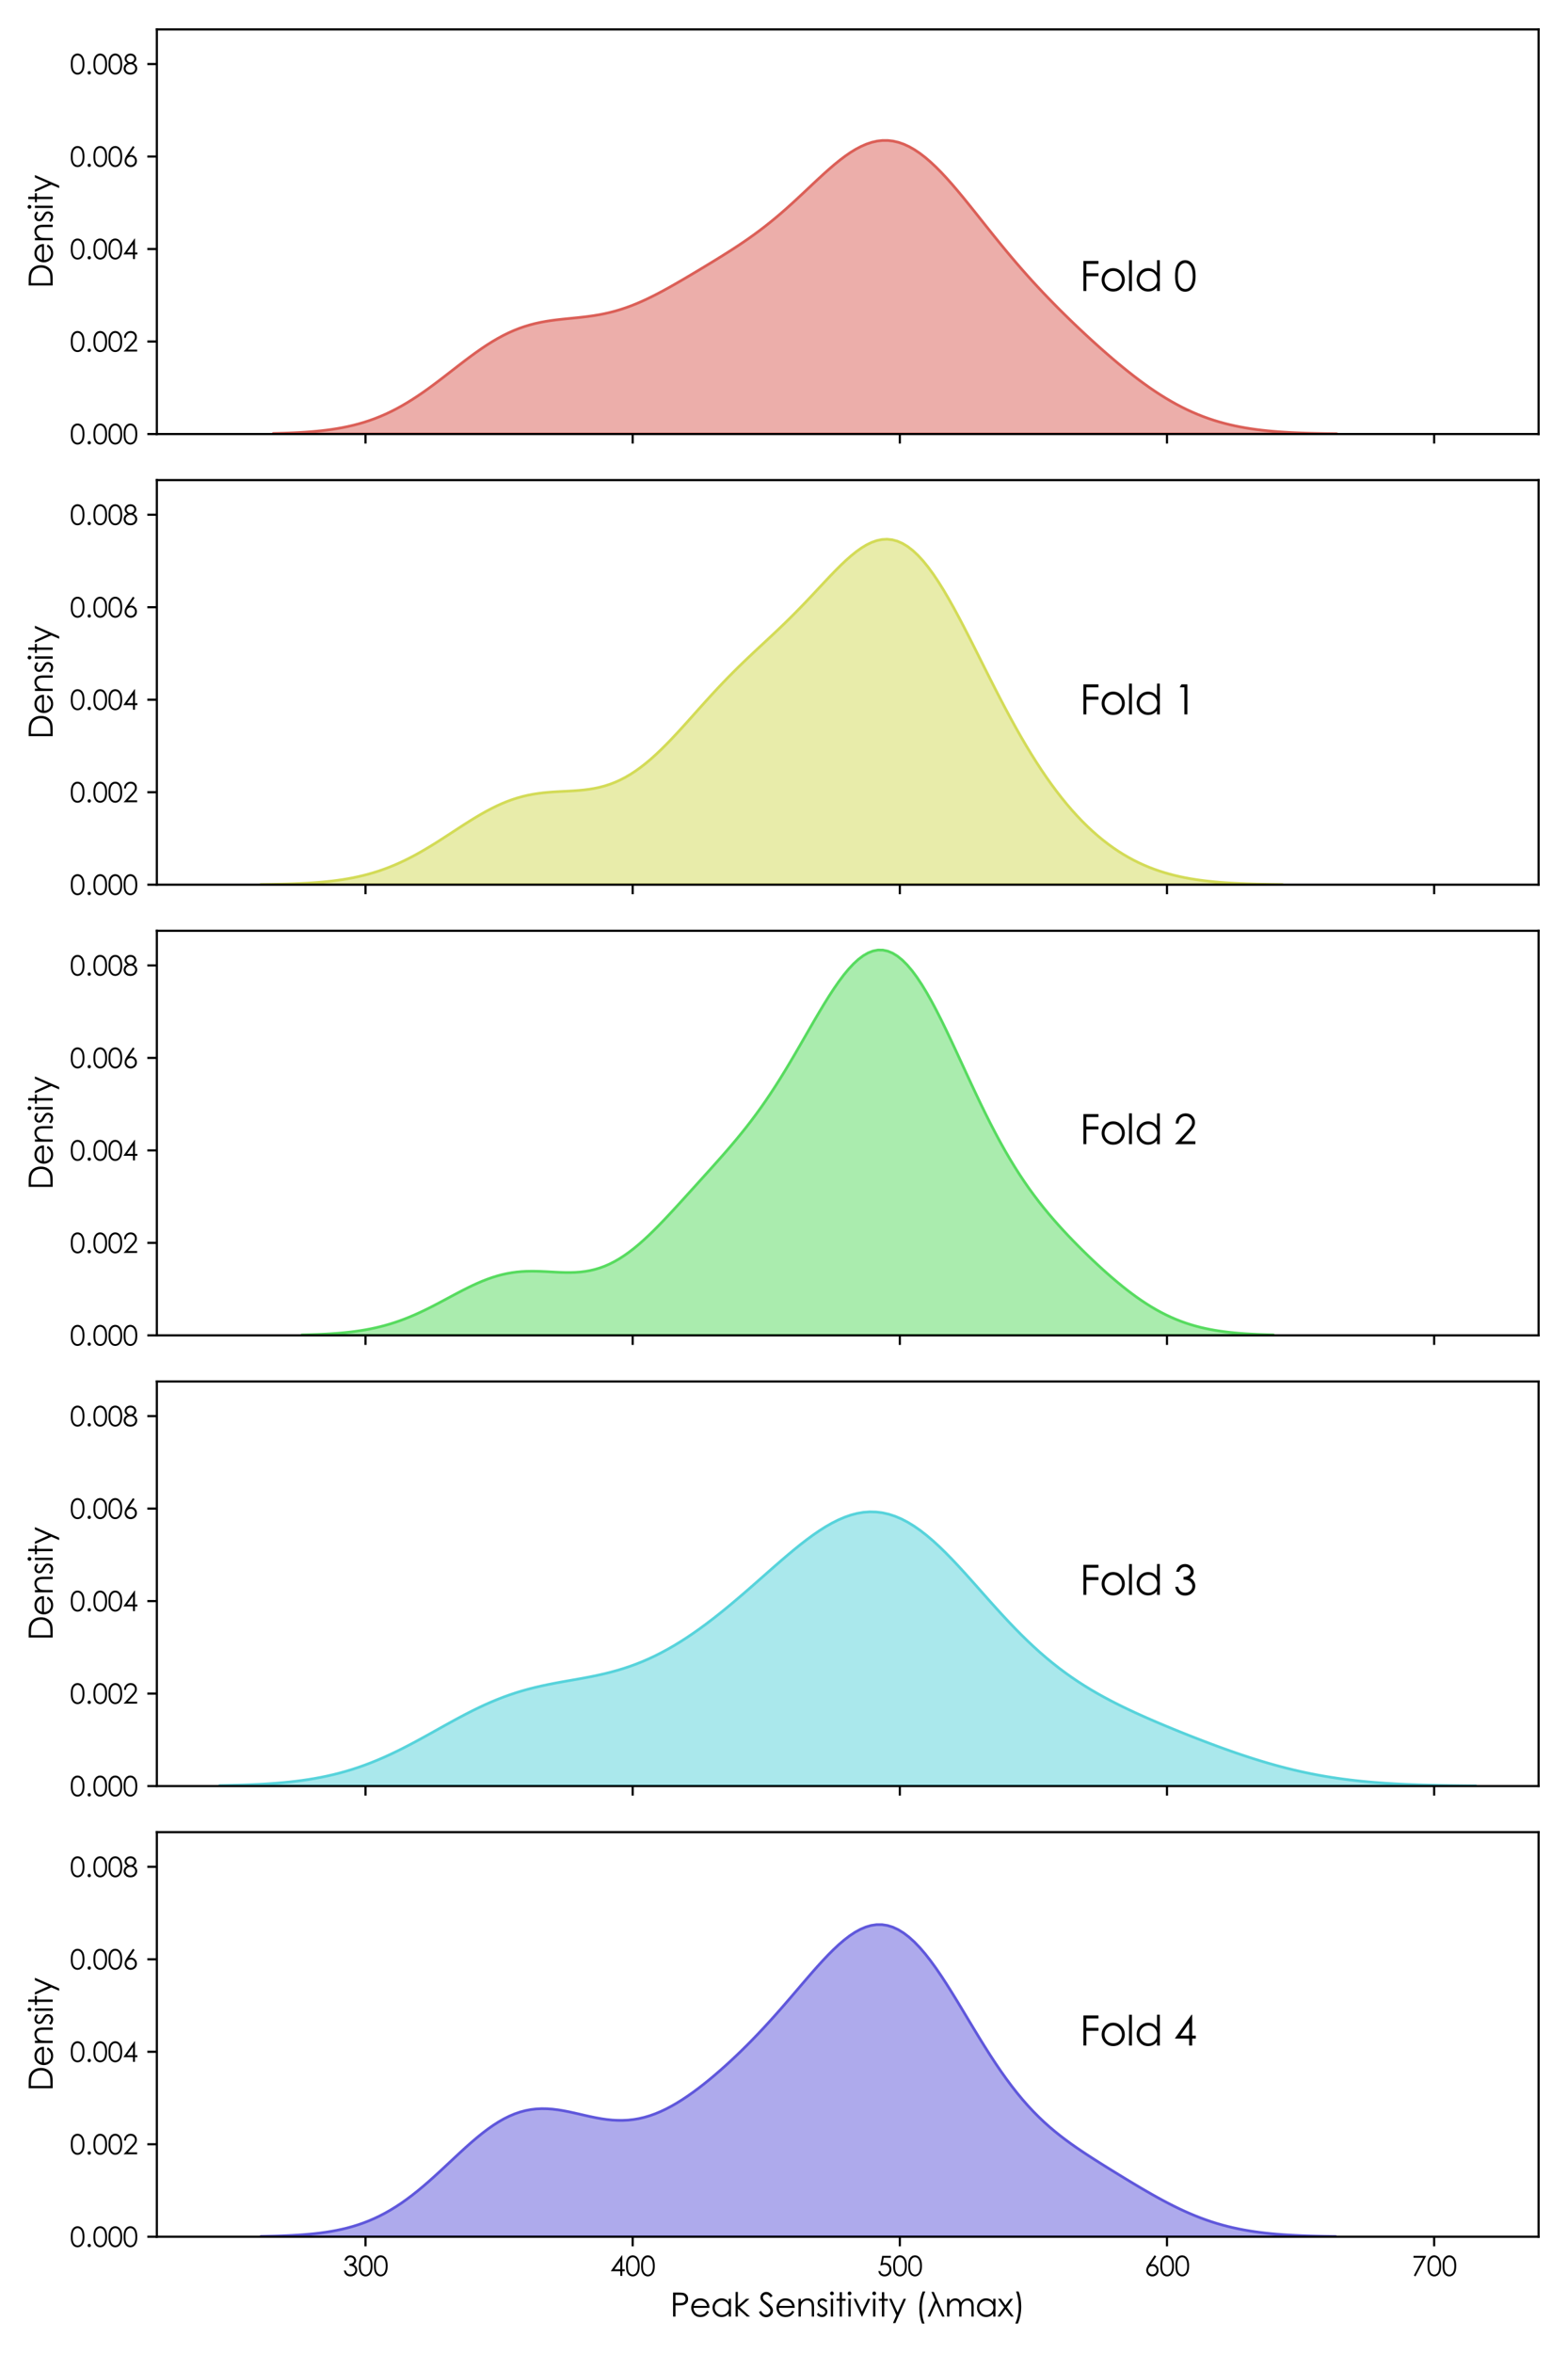 <?xml version="1.0" encoding="utf-8" standalone="no"?>
<!DOCTYPE svg PUBLIC "-//W3C//DTD SVG 1.1//EN"
  "http://www.w3.org/Graphics/SVG/1.1/DTD/svg11.dtd">
<svg xmlns:xlink="http://www.w3.org/1999/xlink" width="576pt" height="864pt" viewBox="0 0 576 864" xmlns="http://www.w3.org/2000/svg" version="1.1">
 <defs>
  <style type="text/css">*{stroke-linejoin: round; stroke-linecap: butt}</style>
 </defs>
 <g id="figure_1">
  <g id="patch_1">
   <path d="M 0 864 
L 576 864 
L 576 0 
L 0 0 
z
" style="fill: #ffffff"/>
  </g>
  <g id="axes_1">
   <g id="patch_2">
    <path d="M 57.62 159.368 
L 565.2 159.368 
L 565.2 10.8 
L 57.62 10.8 
z
" style="fill: #ffffff"/>
   </g>
   <g id="PolyCollection_1">
    <defs>
     <path id="m9ea4c5602f" d="M 100.386 -704.833 
L 100.386 -704.632 
L 102.349 -704.632 
L 104.312 -704.632 
L 106.275 -704.632 
L 108.238 -704.632 
L 110.201 -704.632 
L 112.164 -704.632 
L 114.127 -704.632 
L 116.09 -704.632 
L 118.053 -704.632 
L 120.016 -704.632 
L 121.979 -704.632 
L 123.942 -704.632 
L 125.905 -704.632 
L 127.868 -704.632 
L 129.832 -704.632 
L 131.795 -704.632 
L 133.758 -704.632 
L 135.721 -704.632 
L 137.684 -704.632 
L 139.647 -704.632 
L 141.61 -704.632 
L 143.573 -704.632 
L 145.536 -704.632 
L 147.499 -704.632 
L 149.462 -704.632 
L 151.425 -704.632 
L 153.388 -704.632 
L 155.351 -704.632 
L 157.314 -704.632 
L 159.277 -704.632 
L 161.24 -704.632 
L 163.203 -704.632 
L 165.166 -704.632 
L 167.129 -704.632 
L 169.092 -704.632 
L 171.055 -704.632 
L 173.018 -704.632 
L 174.981 -704.632 
L 176.944 -704.632 
L 178.907 -704.632 
L 180.87 -704.632 
L 182.833 -704.632 
L 184.796 -704.632 
L 186.759 -704.632 
L 188.723 -704.632 
L 190.686 -704.632 
L 192.649 -704.632 
L 194.612 -704.632 
L 196.575 -704.632 
L 198.538 -704.632 
L 200.501 -704.632 
L 202.464 -704.632 
L 204.427 -704.632 
L 206.39 -704.632 
L 208.353 -704.632 
L 210.316 -704.632 
L 212.279 -704.632 
L 214.242 -704.632 
L 216.205 -704.632 
L 218.168 -704.632 
L 220.131 -704.632 
L 222.094 -704.632 
L 224.057 -704.632 
L 226.02 -704.632 
L 227.983 -704.632 
L 229.946 -704.632 
L 231.909 -704.632 
L 233.872 -704.632 
L 235.835 -704.632 
L 237.798 -704.632 
L 239.761 -704.632 
L 241.724 -704.632 
L 243.687 -704.632 
L 245.651 -704.632 
L 247.614 -704.632 
L 249.577 -704.632 
L 251.54 -704.632 
L 253.503 -704.632 
L 255.466 -704.632 
L 257.429 -704.632 
L 259.392 -704.632 
L 261.355 -704.632 
L 263.318 -704.632 
L 265.281 -704.632 
L 267.244 -704.632 
L 269.207 -704.632 
L 271.17 -704.632 
L 273.133 -704.632 
L 275.096 -704.632 
L 277.059 -704.632 
L 279.022 -704.632 
L 280.985 -704.632 
L 282.948 -704.632 
L 284.911 -704.632 
L 286.874 -704.632 
L 288.837 -704.632 
L 290.8 -704.632 
L 292.763 -704.632 
L 294.726 -704.632 
L 296.689 -704.632 
L 298.652 -704.632 
L 300.615 -704.632 
L 302.578 -704.632 
L 304.542 -704.632 
L 306.505 -704.632 
L 308.468 -704.632 
L 310.431 -704.632 
L 312.394 -704.632 
L 314.357 -704.632 
L 316.32 -704.632 
L 318.283 -704.632 
L 320.246 -704.632 
L 322.209 -704.632 
L 324.172 -704.632 
L 326.135 -704.632 
L 328.098 -704.632 
L 330.061 -704.632 
L 332.024 -704.632 
L 333.987 -704.632 
L 335.95 -704.632 
L 337.913 -704.632 
L 339.876 -704.632 
L 341.839 -704.632 
L 343.802 -704.632 
L 345.765 -704.632 
L 347.728 -704.632 
L 349.691 -704.632 
L 351.654 -704.632 
L 353.617 -704.632 
L 355.58 -704.632 
L 357.543 -704.632 
L 359.506 -704.632 
L 361.469 -704.632 
L 363.433 -704.632 
L 365.396 -704.632 
L 367.359 -704.632 
L 369.322 -704.632 
L 371.285 -704.632 
L 373.248 -704.632 
L 375.211 -704.632 
L 377.174 -704.632 
L 379.137 -704.632 
L 381.1 -704.632 
L 383.063 -704.632 
L 385.026 -704.632 
L 386.989 -704.632 
L 388.952 -704.632 
L 390.915 -704.632 
L 392.878 -704.632 
L 394.841 -704.632 
L 396.804 -704.632 
L 398.767 -704.632 
L 400.73 -704.632 
L 402.693 -704.632 
L 404.656 -704.632 
L 406.619 -704.632 
L 408.582 -704.632 
L 410.545 -704.632 
L 412.508 -704.632 
L 414.471 -704.632 
L 416.434 -704.632 
L 418.397 -704.632 
L 420.361 -704.632 
L 422.324 -704.632 
L 424.287 -704.632 
L 426.25 -704.632 
L 428.213 -704.632 
L 430.176 -704.632 
L 432.139 -704.632 
L 434.102 -704.632 
L 436.065 -704.632 
L 438.028 -704.632 
L 439.991 -704.632 
L 441.954 -704.632 
L 443.917 -704.632 
L 445.88 -704.632 
L 447.843 -704.632 
L 449.806 -704.632 
L 451.769 -704.632 
L 453.732 -704.632 
L 455.695 -704.632 
L 457.658 -704.632 
L 459.621 -704.632 
L 461.584 -704.632 
L 463.547 -704.632 
L 465.51 -704.632 
L 467.473 -704.632 
L 469.436 -704.632 
L 471.399 -704.632 
L 473.362 -704.632 
L 475.325 -704.632 
L 477.288 -704.632 
L 479.252 -704.632 
L 481.215 -704.632 
L 483.178 -704.632 
L 485.141 -704.632 
L 487.104 -704.632 
L 489.067 -704.632 
L 491.03 -704.632 
L 491.03 -704.729 
L 491.03 -704.729 
L 489.067 -704.753 
L 487.104 -704.782 
L 485.141 -704.817 
L 483.178 -704.86 
L 481.215 -704.911 
L 479.252 -704.972 
L 477.288 -705.044 
L 475.325 -705.129 
L 473.362 -705.23 
L 471.399 -705.348 
L 469.436 -705.485 
L 467.473 -705.645 
L 465.51 -705.829 
L 463.547 -706.04 
L 461.584 -706.282 
L 459.621 -706.557 
L 457.658 -706.869 
L 455.695 -707.221 
L 453.732 -707.615 
L 451.769 -708.056 
L 449.806 -708.546 
L 447.843 -709.088 
L 445.88 -709.684 
L 443.917 -710.338 
L 441.954 -711.052 
L 439.991 -711.827 
L 438.028 -712.664 
L 436.065 -713.566 
L 434.102 -714.532 
L 432.139 -715.563 
L 430.176 -716.657 
L 428.213 -717.815 
L 426.25 -719.035 
L 424.287 -720.315 
L 422.324 -721.653 
L 420.361 -723.046 
L 418.397 -724.491 
L 416.434 -725.985 
L 414.471 -727.526 
L 412.508 -729.109 
L 410.545 -730.731 
L 408.582 -732.391 
L 406.619 -734.084 
L 404.656 -735.808 
L 402.693 -737.562 
L 400.73 -739.344 
L 398.767 -741.153 
L 396.804 -742.989 
L 394.841 -744.851 
L 392.878 -746.741 
L 390.915 -748.66 
L 388.952 -750.61 
L 386.989 -752.592 
L 385.026 -754.61 
L 383.063 -756.664 
L 381.1 -758.759 
L 379.137 -760.895 
L 377.174 -763.074 
L 375.211 -765.298 
L 373.248 -767.565 
L 371.285 -769.876 
L 369.322 -772.227 
L 367.359 -774.616 
L 365.396 -777.037 
L 363.433 -779.482 
L 361.469 -781.944 
L 359.506 -784.413 
L 357.543 -786.876 
L 355.58 -789.32 
L 353.617 -791.73 
L 351.654 -794.09 
L 349.691 -796.382 
L 347.728 -798.59 
L 345.765 -800.693 
L 343.802 -802.674 
L 341.839 -804.515 
L 339.876 -806.197 
L 337.913 -807.706 
L 335.95 -809.026 
L 333.987 -810.143 
L 332.024 -811.048 
L 330.061 -811.732 
L 328.098 -812.19 
L 326.135 -812.418 
L 324.172 -812.418 
L 322.209 -812.192 
L 320.246 -811.746 
L 318.283 -811.091 
L 316.32 -810.238 
L 314.357 -809.201 
L 312.394 -807.996 
L 310.431 -806.641 
L 308.468 -805.156 
L 306.505 -803.561 
L 304.542 -801.875 
L 302.578 -800.12 
L 300.615 -798.315 
L 298.652 -796.479 
L 296.689 -794.63 
L 294.726 -792.783 
L 292.763 -790.953 
L 290.8 -789.151 
L 288.837 -787.387 
L 286.874 -785.67 
L 284.911 -784.004 
L 282.948 -782.392 
L 280.985 -780.835 
L 279.022 -779.333 
L 277.059 -777.884 
L 275.096 -776.484 
L 273.133 -775.127 
L 271.17 -773.81 
L 269.207 -772.527 
L 267.244 -771.271 
L 265.281 -770.037 
L 263.318 -768.822 
L 261.355 -767.619 
L 259.392 -766.427 
L 257.429 -765.244 
L 255.466 -764.068 
L 253.503 -762.9 
L 251.54 -761.742 
L 249.577 -760.597 
L 247.614 -759.469 
L 245.651 -758.362 
L 243.687 -757.283 
L 241.724 -756.238 
L 239.761 -755.233 
L 237.798 -754.274 
L 235.835 -753.368 
L 233.872 -752.52 
L 231.909 -751.735 
L 229.946 -751.016 
L 227.983 -750.365 
L 226.02 -749.784 
L 224.057 -749.272 
L 222.094 -748.825 
L 220.131 -748.44 
L 218.168 -748.111 
L 216.205 -747.829 
L 214.242 -747.587 
L 212.279 -747.372 
L 210.316 -747.174 
L 208.353 -746.98 
L 206.39 -746.778 
L 204.427 -746.555 
L 202.464 -746.296 
L 200.501 -745.992 
L 198.538 -745.628 
L 196.575 -745.197 
L 194.612 -744.687 
L 192.649 -744.093 
L 190.686 -743.408 
L 188.723 -742.629 
L 186.759 -741.754 
L 184.796 -740.785 
L 182.833 -739.723 
L 180.87 -738.573 
L 178.907 -737.341 
L 176.944 -736.035 
L 174.981 -734.664 
L 173.018 -733.24 
L 171.055 -731.772 
L 169.092 -730.273 
L 167.129 -728.755 
L 165.166 -727.23 
L 163.203 -725.71 
L 161.24 -724.207 
L 159.277 -722.731 
L 157.314 -721.291 
L 155.351 -719.897 
L 153.388 -718.557 
L 151.425 -717.278 
L 149.462 -716.063 
L 147.499 -714.918 
L 145.536 -713.845 
L 143.573 -712.846 
L 141.61 -711.921 
L 139.647 -711.071 
L 137.684 -710.294 
L 135.721 -709.587 
L 133.758 -708.948 
L 131.795 -708.374 
L 129.832 -707.861 
L 127.868 -707.406 
L 125.905 -707.003 
L 123.942 -706.65 
L 121.979 -706.341 
L 120.016 -706.073 
L 118.053 -705.841 
L 116.09 -705.641 
L 114.127 -705.471 
L 112.164 -705.326 
L 110.201 -705.203 
L 108.238 -705.1 
L 106.275 -705.014 
L 104.312 -704.942 
L 102.349 -704.882 
L 100.386 -704.833 
z
" style="stroke: #db5f57"/>
    </defs>
    <g clip-path="url(#p1b6d46ffb5)">
     <use xlink:href="#m9ea4c5602f" x="0" y="864" style="fill: #db5f57; fill-opacity: 0.5; stroke: #db5f57"/>
    </g>
   </g>
   <g id="matplotlib.axis_1">
    <g id="xtick_1">
     <g id="line2d_1">
      <defs>
       <path id="mb8c9b16cda" d="M 0 0 
L 0 3.5 
" style="stroke: #000000; stroke-width: 0.8"/>
      </defs>
      <g>
       <use xlink:href="#mb8c9b16cda" x="134.27" y="159.368" style="stroke: #000000; stroke-width: 0.8"/>
      </g>
     </g>
    </g>
    <g id="xtick_2">
     <g id="line2d_2">
      <g>
       <use xlink:href="#mb8c9b16cda" x="232.409" y="159.368" style="stroke: #000000; stroke-width: 0.8"/>
      </g>
     </g>
    </g>
    <g id="xtick_3">
     <g id="line2d_3">
      <g>
       <use xlink:href="#mb8c9b16cda" x="330.547" y="159.368" style="stroke: #000000; stroke-width: 0.8"/>
      </g>
     </g>
    </g>
    <g id="xtick_4">
     <g id="line2d_4">
      <g>
       <use xlink:href="#mb8c9b16cda" x="428.685" y="159.368" style="stroke: #000000; stroke-width: 0.8"/>
      </g>
     </g>
    </g>
    <g id="xtick_5">
     <g id="line2d_5">
      <g>
       <use xlink:href="#mb8c9b16cda" x="526.824" y="159.368" style="stroke: #000000; stroke-width: 0.8"/>
      </g>
     </g>
    </g>
   </g>
   <g id="matplotlib.axis_2">
    <g id="ytick_1">
     <g id="line2d_6">
      <defs>
       <path id="m53aa07ab74" d="M 0 0 
L -3.5 0 
" style="stroke: #000000; stroke-width: 0.8"/>
      </defs>
      <g>
       <use xlink:href="#m53aa07ab74" x="57.62" y="159.368" style="stroke: #000000; stroke-width: 0.8"/>
      </g>
     </g>
     <g id="text_1">
      <!-- 0.000 -->
      <g transform="translate(25.683 163.05) scale(0.1 -0.1)">
       <defs>
        <path id="CenturyGothic-30" d="M 203 2297 
Q 203 3206 398 3703 
Q 594 4200 950 4456 
Q 1306 4713 1747 4713 
Q 2194 4713 2556 4455 
Q 2919 4197 3130 3681 
Q 3341 3166 3341 2297 
Q 3341 1431 3133 918 
Q 2925 406 2559 145 
Q 2194 -116 1747 -116 
Q 1306 -116 953 137 
Q 600 391 401 892 
Q 203 1394 203 2297 
z
M 638 2288 
Q 638 1509 777 1111 
Q 916 713 1187 506 
Q 1459 300 1763 300 
Q 2069 300 2334 501 
Q 2600 703 2738 1106 
Q 2909 1597 2909 2288 
Q 2909 2981 2756 3423 
Q 2603 3866 2333 4070 
Q 2063 4275 1763 4275 
Q 1456 4275 1187 4070 
Q 919 3866 778 3467 
Q 638 3069 638 2288 
z
" transform="scale(0.016)"/>
        <path id="CenturyGothic-2e" d="M 969 688 
Q 1128 688 1240 575 
Q 1353 463 1353 300 
Q 1353 141 1240 26 
Q 1128 -88 969 -88 
Q 809 -88 696 26 
Q 584 141 584 300 
Q 584 463 696 575 
Q 809 688 969 688 
z
" transform="scale(0.016)"/>
       </defs>
       <use xlink:href="#CenturyGothic-30"/>
       <use xlink:href="#CenturyGothic-2e" x="55.42"/>
       <use xlink:href="#CenturyGothic-30" x="83.105"/>
       <use xlink:href="#CenturyGothic-30" x="138.525"/>
       <use xlink:href="#CenturyGothic-30" x="193.945"/>
      </g>
     </g>
    </g>
    <g id="ytick_2">
     <g id="line2d_7">
      <g>
       <use xlink:href="#m53aa07ab74" x="57.62" y="125.407" style="stroke: #000000; stroke-width: 0.8"/>
      </g>
     </g>
     <g id="text_2">
      <!-- 0.002 -->
      <g transform="translate(25.683 129.089) scale(0.1 -0.1)">
       <defs>
        <path id="CenturyGothic-32" d="M 741 3156 
L 300 3156 
Q 319 3838 755 4275 
Q 1191 4713 1831 4713 
Q 2466 4713 2858 4303 
Q 3250 3894 3250 3338 
Q 3250 2947 3062 2605 
Q 2875 2263 2334 1678 
L 1191 444 
L 3313 444 
L 3313 0 
L 191 0 
L 1947 1897 
Q 2481 2469 2642 2745 
Q 2803 3022 2803 3328 
Q 2803 3716 2514 3995 
Q 2225 4275 1806 4275 
Q 1366 4275 1073 3981 
Q 781 3688 741 3156 
z
" transform="scale(0.016)"/>
       </defs>
       <use xlink:href="#CenturyGothic-30"/>
       <use xlink:href="#CenturyGothic-2e" x="55.42"/>
       <use xlink:href="#CenturyGothic-30" x="83.105"/>
       <use xlink:href="#CenturyGothic-30" x="138.525"/>
       <use xlink:href="#CenturyGothic-32" x="193.945"/>
      </g>
     </g>
    </g>
    <g id="ytick_3">
     <g id="line2d_8">
      <g>
       <use xlink:href="#m53aa07ab74" x="57.62" y="91.445" style="stroke: #000000; stroke-width: 0.8"/>
      </g>
     </g>
     <g id="text_3">
      <!-- 0.004 -->
      <g transform="translate(25.683 95.127) scale(0.1 -0.1)">
       <defs>
        <path id="CenturyGothic-34" d="M 2725 4713 
L 2819 4713 
L 2819 1509 
L 3375 1509 
L 3375 1069 
L 2819 1069 
L 2819 0 
L 2359 0 
L 2359 1069 
L 163 1069 
L 2725 4713 
z
M 2359 1509 
L 2359 3425 
L 1006 1509 
L 2359 1509 
z
" transform="scale(0.016)"/>
       </defs>
       <use xlink:href="#CenturyGothic-30"/>
       <use xlink:href="#CenturyGothic-2e" x="55.42"/>
       <use xlink:href="#CenturyGothic-30" x="83.105"/>
       <use xlink:href="#CenturyGothic-30" x="138.525"/>
       <use xlink:href="#CenturyGothic-34" x="193.945"/>
      </g>
     </g>
    </g>
    <g id="ytick_4">
     <g id="line2d_9">
      <g>
       <use xlink:href="#m53aa07ab74" x="57.62" y="57.484" style="stroke: #000000; stroke-width: 0.8"/>
      </g>
     </g>
     <g id="text_4">
      <!-- 0.006 -->
      <g transform="translate(25.683 61.166) scale(0.1 -0.1)">
       <defs>
        <path id="CenturyGothic-36" d="M 2347 4713 
L 2725 4466 
L 1484 2584 
Q 1734 2669 1953 2669 
Q 2500 2669 2881 2273 
Q 3263 1878 3263 1300 
Q 3263 903 3078 583 
Q 2894 263 2555 73 
Q 2216 -116 1825 -116 
Q 1447 -116 1123 67 
Q 800 250 615 581 
Q 431 913 431 1291 
Q 431 1572 545 1883 
Q 659 2194 953 2631 
L 2347 4713 
z
M 1844 2266 
Q 1444 2266 1161 1983 
Q 878 1700 878 1297 
Q 878 897 1161 614 
Q 1444 331 1844 331 
Q 2244 331 2526 614 
Q 2809 897 2809 1297 
Q 2809 1700 2526 1983 
Q 2244 2266 1844 2266 
z
" transform="scale(0.016)"/>
       </defs>
       <use xlink:href="#CenturyGothic-30"/>
       <use xlink:href="#CenturyGothic-2e" x="55.42"/>
       <use xlink:href="#CenturyGothic-30" x="83.105"/>
       <use xlink:href="#CenturyGothic-30" x="138.525"/>
       <use xlink:href="#CenturyGothic-36" x="193.945"/>
      </g>
     </g>
    </g>
    <g id="ytick_5">
     <g id="line2d_10">
      <g>
       <use xlink:href="#m53aa07ab74" x="57.62" y="23.523" style="stroke: #000000; stroke-width: 0.8"/>
      </g>
     </g>
     <g id="text_5">
      <!-- 0.008 -->
      <g transform="translate(25.683 27.205) scale(0.1 -0.1)">
       <defs>
        <path id="CenturyGothic-38" d="M 2459 2522 
Q 2925 2291 3126 1994 
Q 3328 1697 3328 1319 
Q 3328 788 2981 381 
Q 2556 -116 1766 -116 
Q 1003 -116 609 320 
Q 216 756 216 1281 
Q 216 1666 422 1973 
Q 628 2281 1109 2522 
Q 772 2697 603 2956 
Q 434 3216 434 3513 
Q 434 3813 614 4098 
Q 794 4384 1111 4548 
Q 1428 4713 1797 4713 
Q 2156 4713 2462 4547 
Q 2769 4381 2942 4097 
Q 3116 3813 3116 3500 
Q 3116 3188 2952 2944 
Q 2788 2700 2459 2522 
z
M 1775 4266 
Q 1397 4266 1148 4042 
Q 900 3819 900 3509 
Q 900 3203 1167 2954 
Q 1434 2706 1791 2706 
Q 2019 2706 2222 2818 
Q 2425 2931 2539 3126 
Q 2653 3322 2653 3519 
Q 2653 3797 2428 4031 
Q 2203 4266 1775 4266 
z
M 1797 2291 
Q 1322 2291 1000 1983 
Q 678 1675 678 1266 
Q 678 1013 815 788 
Q 953 563 1200 441 
Q 1447 319 1772 319 
Q 2275 319 2572 616 
Q 2869 913 2869 1309 
Q 2869 1694 2555 1992 
Q 2241 2291 1797 2291 
z
" transform="scale(0.016)"/>
       </defs>
       <use xlink:href="#CenturyGothic-30"/>
       <use xlink:href="#CenturyGothic-2e" x="55.42"/>
       <use xlink:href="#CenturyGothic-30" x="83.105"/>
       <use xlink:href="#CenturyGothic-30" x="138.525"/>
       <use xlink:href="#CenturyGothic-38" x="193.945"/>
      </g>
     </g>
    </g>
    <g id="text_6">
     <!-- Density -->
     <g transform="translate(19.35 105.887) rotate(-90) scale(0.12 -0.12)">
      <defs>
       <path id="CenturyGothic-44" d="M 559 0 
L 559 4597 
L 1513 4597 
Q 2544 4597 3009 4431 
Q 3678 4197 4054 3619 
Q 4431 3041 4431 2241 
Q 4431 1550 4132 1025 
Q 3834 500 3357 250 
Q 2881 0 2022 0 
L 559 0 
z
M 1000 434 
L 1531 434 
Q 2484 434 2853 553 
Q 3372 722 3669 1161 
Q 3966 1600 3966 2234 
Q 3966 2900 3644 3372 
Q 3322 3844 2747 4019 
Q 2316 4150 1325 4150 
L 1000 4150 
L 1000 434 
z
" transform="scale(0.016)"/>
       <path id="CenturyGothic-65" d="M 3350 1128 
L 3719 934 
Q 3538 578 3300 359 
Q 3063 141 2766 26 
Q 2469 -88 2094 -88 
Q 1263 -88 794 457 
Q 325 1003 325 1691 
Q 325 2338 722 2844 
Q 1225 3488 2069 3488 
Q 2938 3488 3456 2828 
Q 3825 2363 3831 1666 
L 775 1666 
Q 788 1072 1153 692 
Q 1519 313 2056 313 
Q 2316 313 2561 403 
Q 2806 494 2978 644 
Q 3150 794 3350 1128 
z
M 3350 2044 
Q 3263 2394 3095 2603 
Q 2928 2813 2653 2941 
Q 2378 3069 2075 3069 
Q 1575 3069 1216 2747 
Q 953 2513 819 2044 
L 3350 2044 
z
" transform="scale(0.016)"/>
       <path id="CenturyGothic-6e" d="M 488 3400 
L 925 3400 
L 925 2791 
Q 1188 3141 1506 3314 
Q 1825 3488 2200 3488 
Q 2581 3488 2876 3294 
Q 3172 3100 3312 2772 
Q 3453 2444 3453 1750 
L 3453 0 
L 3019 0 
L 3019 1622 
Q 3019 2209 2969 2406 
Q 2891 2744 2675 2914 
Q 2459 3084 2113 3084 
Q 1716 3084 1402 2821 
Q 1088 2559 988 2172 
Q 925 1919 925 1247 
L 925 0 
L 488 0 
L 488 3400 
z
" transform="scale(0.016)"/>
       <path id="CenturyGothic-73" d="M 2197 3028 
L 1916 2738 
Q 1566 3078 1231 3078 
Q 1019 3078 867 2937 
Q 716 2797 716 2609 
Q 716 2444 841 2294 
Q 966 2141 1366 1934 
Q 1853 1681 2028 1447 
Q 2200 1209 2200 913 
Q 2200 494 1906 203 
Q 1613 -88 1172 -88 
Q 878 -88 611 40 
Q 344 169 169 394 
L 444 706 
Q 778 328 1153 328 
Q 1416 328 1600 497 
Q 1784 666 1784 894 
Q 1784 1081 1663 1228 
Q 1541 1372 1113 1591 
Q 653 1828 488 2059 
Q 322 2291 322 2588 
Q 322 2975 586 3231 
Q 850 3488 1253 3488 
Q 1722 3488 2197 3028 
z
" transform="scale(0.016)"/>
       <path id="CenturyGothic-69" d="M 641 4800 
Q 791 4800 897 4694 
Q 1003 4588 1003 4438 
Q 1003 4291 897 4184 
Q 791 4078 641 4078 
Q 494 4078 387 4184 
Q 281 4291 281 4438 
Q 281 4588 387 4694 
Q 494 4800 641 4800 
z
M 422 3400 
L 863 3400 
L 863 0 
L 422 0 
L 422 3400 
z
" transform="scale(0.016)"/>
       <path id="CenturyGothic-74" d="M 869 4663 
L 1309 4663 
L 1309 3400 
L 2003 3400 
L 2003 3025 
L 1309 3025 
L 1309 0 
L 869 0 
L 869 3025 
L 272 3025 
L 272 3400 
L 869 3400 
L 869 4663 
z
" transform="scale(0.016)"/>
       <path id="CenturyGothic-79" d="M 122 3400 
L 584 3400 
L 1753 781 
L 2888 3400 
L 3353 3400 
L 1325 -1244 
L 863 -1244 
L 1519 256 
L 122 3400 
z
" transform="scale(0.016)"/>
      </defs>
      <use xlink:href="#CenturyGothic-44"/>
      <use xlink:href="#CenturyGothic-65" x="74.414"/>
      <use xlink:href="#CenturyGothic-6e" x="139.404"/>
      <use xlink:href="#CenturyGothic-73" x="200.391"/>
      <use xlink:href="#CenturyGothic-69" x="239.209"/>
      <use xlink:href="#CenturyGothic-74" x="259.229"/>
      <use xlink:href="#CenturyGothic-79" x="293.115"/>
     </g>
    </g>
   </g>
   <g id="patch_3">
    <path d="M 57.62 159.368 
L 57.62 10.8 
" style="fill: none; stroke: #000000; stroke-width: 0.8; stroke-linejoin: miter; stroke-linecap: square"/>
   </g>
   <g id="patch_4">
    <path d="M 565.2 159.368 
L 565.2 10.8 
" style="fill: none; stroke: #000000; stroke-width: 0.8; stroke-linejoin: miter; stroke-linecap: square"/>
   </g>
   <g id="patch_5">
    <path d="M 57.62 159.368 
L 565.2 159.368 
" style="fill: none; stroke: #000000; stroke-width: 0.8; stroke-linejoin: miter; stroke-linecap: square"/>
   </g>
   <g id="patch_6">
    <path d="M 57.62 10.8 
L 565.2 10.8 
" style="fill: none; stroke: #000000; stroke-width: 0.8; stroke-linejoin: miter; stroke-linecap: square"/>
   </g>
   <g id="text_7">
    <!-- Fold 0 -->
    <g transform="translate(396.641 106.845) scale(0.15 -0.15)">
     <defs>
      <path id="CenturyGothic-46" d="M 559 4597 
L 2863 4597 
L 2863 4144 
L 1016 4144 
L 1016 2706 
L 2863 2706 
L 2863 2253 
L 1016 2253 
L 1016 0 
L 559 0 
L 559 4597 
z
" transform="scale(0.016)"/>
      <path id="CenturyGothic-6f" d="M 2097 3488 
Q 2881 3488 3397 2919 
Q 3866 2400 3866 1691 
Q 3866 978 3370 445 
Q 2875 -88 2097 -88 
Q 1316 -88 820 445 
Q 325 978 325 1691 
Q 325 2397 794 2916 
Q 1309 3488 2097 3488 
z
M 2097 3059 
Q 1553 3059 1162 2656 
Q 772 2253 772 1681 
Q 772 1313 950 994 
Q 1128 675 1431 501 
Q 1734 328 2097 328 
Q 2459 328 2762 501 
Q 3066 675 3244 994 
Q 3422 1313 3422 1681 
Q 3422 2253 3030 2656 
Q 2638 3059 2097 3059 
z
" transform="scale(0.016)"/>
      <path id="CenturyGothic-6c" d="M 422 4713 
L 859 4713 
L 859 0 
L 422 0 
L 422 4713 
z
" transform="scale(0.016)"/>
      <path id="CenturyGothic-64" d="M 3881 4713 
L 3881 0 
L 3450 0 
L 3450 584 
Q 3175 250 2833 81 
Q 2491 -88 2084 -88 
Q 1363 -88 852 435 
Q 341 959 341 1709 
Q 341 2444 856 2966 
Q 1372 3488 2097 3488 
Q 2516 3488 2855 3309 
Q 3194 3131 3450 2775 
L 3450 4713 
L 3881 4713 
z
M 2131 3066 
Q 1766 3066 1456 2886 
Q 1147 2706 964 2381 
Q 781 2056 781 1694 
Q 781 1334 965 1006 
Q 1150 678 1461 495 
Q 1772 313 2128 313 
Q 2488 313 2809 494 
Q 3131 675 3304 984 
Q 3478 1294 3478 1681 
Q 3478 2272 3089 2669 
Q 2700 3066 2131 3066 
z
" transform="scale(0.016)"/>
      <path id="CenturyGothic-20" transform="scale(0.016)"/>
     </defs>
     <use xlink:href="#CenturyGothic-46"/>
     <use xlink:href="#CenturyGothic-6f" x="48.486"/>
     <use xlink:href="#CenturyGothic-6c" x="113.965"/>
     <use xlink:href="#CenturyGothic-64" x="133.984"/>
     <use xlink:href="#CenturyGothic-20" x="202.49"/>
     <use xlink:href="#CenturyGothic-30" x="230.176"/>
    </g>
   </g>
  </g>
  <g id="axes_2">
   <g id="patch_7">
    <path d="M 57.62 324.856 
L 565.2 324.856 
L 565.2 176.288 
L 57.62 176.288 
z
" style="fill: #ffffff"/>
   </g>
   <g id="PolyCollection_2">
    <defs>
     <path id="m57981f9ef6" d="M 95.773 -539.233 
L 95.773 -539.144 
L 97.66 -539.144 
L 99.546 -539.144 
L 101.432 -539.144 
L 103.318 -539.144 
L 105.204 -539.144 
L 107.09 -539.144 
L 108.976 -539.144 
L 110.862 -539.144 
L 112.748 -539.144 
L 114.635 -539.144 
L 116.521 -539.144 
L 118.407 -539.144 
L 120.293 -539.144 
L 122.179 -539.144 
L 124.065 -539.144 
L 125.951 -539.144 
L 127.837 -539.144 
L 129.723 -539.144 
L 131.609 -539.144 
L 133.496 -539.144 
L 135.382 -539.144 
L 137.268 -539.144 
L 139.154 -539.144 
L 141.04 -539.144 
L 142.926 -539.144 
L 144.812 -539.144 
L 146.698 -539.144 
L 148.584 -539.144 
L 150.47 -539.144 
L 152.357 -539.144 
L 154.243 -539.144 
L 156.129 -539.144 
L 158.015 -539.144 
L 159.901 -539.144 
L 161.787 -539.144 
L 163.673 -539.144 
L 165.559 -539.144 
L 167.445 -539.144 
L 169.331 -539.144 
L 171.218 -539.144 
L 173.104 -539.144 
L 174.99 -539.144 
L 176.876 -539.144 
L 178.762 -539.144 
L 180.648 -539.144 
L 182.534 -539.144 
L 184.42 -539.144 
L 186.306 -539.144 
L 188.192 -539.144 
L 190.079 -539.144 
L 191.965 -539.144 
L 193.851 -539.144 
L 195.737 -539.144 
L 197.623 -539.144 
L 199.509 -539.144 
L 201.395 -539.144 
L 203.281 -539.144 
L 205.167 -539.144 
L 207.053 -539.144 
L 208.94 -539.144 
L 210.826 -539.144 
L 212.712 -539.144 
L 214.598 -539.144 
L 216.484 -539.144 
L 218.37 -539.144 
L 220.256 -539.144 
L 222.142 -539.144 
L 224.028 -539.144 
L 225.914 -539.144 
L 227.801 -539.144 
L 229.687 -539.144 
L 231.573 -539.144 
L 233.459 -539.144 
L 235.345 -539.144 
L 237.231 -539.144 
L 239.117 -539.144 
L 241.003 -539.144 
L 242.889 -539.144 
L 244.775 -539.144 
L 246.662 -539.144 
L 248.548 -539.144 
L 250.434 -539.144 
L 252.32 -539.144 
L 254.206 -539.144 
L 256.092 -539.144 
L 257.978 -539.144 
L 259.864 -539.144 
L 261.75 -539.144 
L 263.637 -539.144 
L 265.523 -539.144 
L 267.409 -539.144 
L 269.295 -539.144 
L 271.181 -539.144 
L 273.067 -539.144 
L 274.953 -539.144 
L 276.839 -539.144 
L 278.725 -539.144 
L 280.611 -539.144 
L 282.498 -539.144 
L 284.384 -539.144 
L 286.27 -539.144 
L 288.156 -539.144 
L 290.042 -539.144 
L 291.928 -539.144 
L 293.814 -539.144 
L 295.7 -539.144 
L 297.586 -539.144 
L 299.472 -539.144 
L 301.359 -539.144 
L 303.245 -539.144 
L 305.131 -539.144 
L 307.017 -539.144 
L 308.903 -539.144 
L 310.789 -539.144 
L 312.675 -539.144 
L 314.561 -539.144 
L 316.447 -539.144 
L 318.333 -539.144 
L 320.22 -539.144 
L 322.106 -539.144 
L 323.992 -539.144 
L 325.878 -539.144 
L 327.764 -539.144 
L 329.65 -539.144 
L 331.536 -539.144 
L 333.422 -539.144 
L 335.308 -539.144 
L 337.194 -539.144 
L 339.081 -539.144 
L 340.967 -539.144 
L 342.853 -539.144 
L 344.739 -539.144 
L 346.625 -539.144 
L 348.511 -539.144 
L 350.397 -539.144 
L 352.283 -539.144 
L 354.169 -539.144 
L 356.055 -539.144 
L 357.942 -539.144 
L 359.828 -539.144 
L 361.714 -539.144 
L 363.6 -539.144 
L 365.486 -539.144 
L 367.372 -539.144 
L 369.258 -539.144 
L 371.144 -539.144 
L 373.03 -539.144 
L 374.916 -539.144 
L 376.803 -539.144 
L 378.689 -539.144 
L 380.575 -539.144 
L 382.461 -539.144 
L 384.347 -539.144 
L 386.233 -539.144 
L 388.119 -539.144 
L 390.005 -539.144 
L 391.891 -539.144 
L 393.778 -539.144 
L 395.664 -539.144 
L 397.55 -539.144 
L 399.436 -539.144 
L 401.322 -539.144 
L 403.208 -539.144 
L 405.094 -539.144 
L 406.98 -539.144 
L 408.866 -539.144 
L 410.752 -539.144 
L 412.639 -539.144 
L 414.525 -539.144 
L 416.411 -539.144 
L 418.297 -539.144 
L 420.183 -539.144 
L 422.069 -539.144 
L 423.955 -539.144 
L 425.841 -539.144 
L 427.727 -539.144 
L 429.613 -539.144 
L 431.5 -539.144 
L 433.386 -539.144 
L 435.272 -539.144 
L 437.158 -539.144 
L 439.044 -539.144 
L 440.93 -539.144 
L 442.816 -539.144 
L 444.702 -539.144 
L 446.588 -539.144 
L 448.474 -539.144 
L 450.361 -539.144 
L 452.247 -539.144 
L 454.133 -539.144 
L 456.019 -539.144 
L 457.905 -539.144 
L 459.791 -539.144 
L 461.677 -539.144 
L 463.563 -539.144 
L 465.449 -539.144 
L 467.335 -539.144 
L 469.222 -539.144 
L 471.108 -539.144 
L 471.108 -539.224 
L 471.108 -539.224 
L 469.222 -539.244 
L 467.335 -539.269 
L 465.449 -539.298 
L 463.563 -539.334 
L 461.677 -539.377 
L 459.791 -539.429 
L 457.905 -539.491 
L 456.019 -539.564 
L 454.133 -539.65 
L 452.247 -539.751 
L 450.361 -539.869 
L 448.474 -540.006 
L 446.588 -540.165 
L 444.702 -540.349 
L 442.816 -540.559 
L 440.93 -540.799 
L 439.044 -541.072 
L 437.158 -541.381 
L 435.272 -541.729 
L 433.386 -542.121 
L 431.5 -542.559 
L 429.613 -543.047 
L 427.727 -543.589 
L 425.841 -544.188 
L 423.955 -544.848 
L 422.069 -545.572 
L 420.183 -546.365 
L 418.297 -547.23 
L 416.411 -548.171 
L 414.525 -549.19 
L 412.639 -550.292 
L 410.752 -551.479 
L 408.866 -552.755 
L 406.98 -554.123 
L 405.094 -555.586 
L 403.208 -557.146 
L 401.322 -558.807 
L 399.436 -560.571 
L 397.55 -562.44 
L 395.664 -564.418 
L 393.778 -566.505 
L 391.891 -568.705 
L 390.005 -571.019 
L 388.119 -573.448 
L 386.233 -575.994 
L 384.347 -578.656 
L 382.461 -581.436 
L 380.575 -584.333 
L 378.689 -587.344 
L 376.803 -590.468 
L 374.916 -593.699 
L 373.03 -597.034 
L 371.144 -600.466 
L 369.258 -603.985 
L 367.372 -607.582 
L 365.486 -611.244 
L 363.6 -614.957 
L 361.714 -618.704 
L 359.828 -622.467 
L 357.942 -626.224 
L 356.055 -629.955 
L 354.169 -633.633 
L 352.283 -637.235 
L 350.397 -640.733 
L 348.511 -644.101 
L 346.625 -647.31 
L 344.739 -650.336 
L 342.853 -653.151 
L 340.967 -655.732 
L 339.081 -658.057 
L 337.194 -660.106 
L 335.308 -661.864 
L 333.422 -663.318 
L 331.536 -664.461 
L 329.65 -665.287 
L 327.764 -665.797 
L 325.878 -665.997 
L 323.992 -665.895 
L 322.106 -665.505 
L 320.22 -664.843 
L 318.333 -663.931 
L 316.447 -662.79 
L 314.561 -661.448 
L 312.675 -659.93 
L 310.789 -658.265 
L 308.903 -656.479 
L 307.017 -654.6 
L 305.131 -652.653 
L 303.245 -650.661 
L 301.359 -648.647 
L 299.472 -646.629 
L 297.586 -644.621 
L 295.7 -642.635 
L 293.814 -640.68 
L 291.928 -638.76 
L 290.042 -636.878 
L 288.156 -635.032 
L 286.27 -633.22 
L 284.384 -631.434 
L 282.498 -629.667 
L 280.611 -627.912 
L 278.725 -626.158 
L 276.839 -624.396 
L 274.953 -622.618 
L 273.067 -620.815 
L 271.181 -618.981 
L 269.295 -617.111 
L 267.409 -615.2 
L 265.523 -613.249 
L 263.637 -611.256 
L 261.75 -609.227 
L 259.864 -607.165 
L 257.978 -605.077 
L 256.092 -602.973 
L 254.206 -600.863 
L 252.32 -598.759 
L 250.434 -596.674 
L 248.548 -594.62 
L 246.662 -592.612 
L 244.775 -590.664 
L 242.889 -588.787 
L 241.003 -586.996 
L 239.117 -585.301 
L 237.231 -583.712 
L 235.345 -582.237 
L 233.459 -580.884 
L 231.573 -579.656 
L 229.687 -578.557 
L 227.801 -577.585 
L 225.914 -576.74 
L 224.028 -576.017 
L 222.142 -575.41 
L 220.256 -574.91 
L 218.37 -574.508 
L 216.484 -574.192 
L 214.598 -573.949 
L 212.712 -573.765 
L 210.826 -573.625 
L 208.94 -573.514 
L 207.053 -573.418 
L 205.167 -573.32 
L 203.281 -573.208 
L 201.395 -573.066 
L 199.509 -572.883 
L 197.623 -572.647 
L 195.737 -572.349 
L 193.851 -571.982 
L 191.965 -571.538 
L 190.079 -571.013 
L 188.192 -570.406 
L 186.306 -569.716 
L 184.42 -568.944 
L 182.534 -568.094 
L 180.648 -567.169 
L 178.762 -566.176 
L 176.876 -565.122 
L 174.99 -564.015 
L 173.104 -562.864 
L 171.218 -561.678 
L 169.331 -560.468 
L 167.445 -559.242 
L 165.559 -558.011 
L 163.673 -556.783 
L 161.787 -555.568 
L 159.901 -554.374 
L 158.015 -553.209 
L 156.129 -552.079 
L 154.243 -550.99 
L 152.357 -549.948 
L 150.47 -548.956 
L 148.584 -548.017 
L 146.698 -547.135 
L 144.812 -546.309 
L 142.926 -545.542 
L 141.04 -544.832 
L 139.154 -544.179 
L 137.268 -543.582 
L 135.382 -543.039 
L 133.496 -542.547 
L 131.609 -542.105 
L 129.723 -541.708 
L 127.837 -541.355 
L 125.951 -541.042 
L 124.065 -540.766 
L 122.179 -540.524 
L 120.293 -540.313 
L 118.407 -540.13 
L 116.521 -539.972 
L 114.635 -539.835 
L 112.748 -539.719 
L 110.862 -539.62 
L 108.976 -539.536 
L 107.09 -539.466 
L 105.204 -539.407 
L 103.318 -539.357 
L 101.432 -539.317 
L 99.546 -539.283 
L 97.66 -539.255 
L 95.773 -539.233 
z
" style="stroke: #d3db57"/>
    </defs>
    <g clip-path="url(#pcfaae0c55f)">
     <use xlink:href="#m57981f9ef6" x="0" y="864" style="fill: #d3db57; fill-opacity: 0.5; stroke: #d3db57"/>
    </g>
   </g>
   <g id="matplotlib.axis_3">
    <g id="xtick_6">
     <g id="line2d_11">
      <g>
       <use xlink:href="#mb8c9b16cda" x="134.27" y="324.856" style="stroke: #000000; stroke-width: 0.8"/>
      </g>
     </g>
    </g>
    <g id="xtick_7">
     <g id="line2d_12">
      <g>
       <use xlink:href="#mb8c9b16cda" x="232.409" y="324.856" style="stroke: #000000; stroke-width: 0.8"/>
      </g>
     </g>
    </g>
    <g id="xtick_8">
     <g id="line2d_13">
      <g>
       <use xlink:href="#mb8c9b16cda" x="330.547" y="324.856" style="stroke: #000000; stroke-width: 0.8"/>
      </g>
     </g>
    </g>
    <g id="xtick_9">
     <g id="line2d_14">
      <g>
       <use xlink:href="#mb8c9b16cda" x="428.685" y="324.856" style="stroke: #000000; stroke-width: 0.8"/>
      </g>
     </g>
    </g>
    <g id="xtick_10">
     <g id="line2d_15">
      <g>
       <use xlink:href="#mb8c9b16cda" x="526.824" y="324.856" style="stroke: #000000; stroke-width: 0.8"/>
      </g>
     </g>
    </g>
   </g>
   <g id="matplotlib.axis_4">
    <g id="ytick_6">
     <g id="line2d_16">
      <g>
       <use xlink:href="#m53aa07ab74" x="57.62" y="324.856" style="stroke: #000000; stroke-width: 0.8"/>
      </g>
     </g>
     <g id="text_8">
      <!-- 0.000 -->
      <g transform="translate(25.683 328.538) scale(0.1 -0.1)">
       <use xlink:href="#CenturyGothic-30"/>
       <use xlink:href="#CenturyGothic-2e" x="55.42"/>
       <use xlink:href="#CenturyGothic-30" x="83.105"/>
       <use xlink:href="#CenturyGothic-30" x="138.525"/>
       <use xlink:href="#CenturyGothic-30" x="193.945"/>
      </g>
     </g>
    </g>
    <g id="ytick_7">
     <g id="line2d_17">
      <g>
       <use xlink:href="#m53aa07ab74" x="57.62" y="290.895" style="stroke: #000000; stroke-width: 0.8"/>
      </g>
     </g>
     <g id="text_9">
      <!-- 0.002 -->
      <g transform="translate(25.683 294.577) scale(0.1 -0.1)">
       <use xlink:href="#CenturyGothic-30"/>
       <use xlink:href="#CenturyGothic-2e" x="55.42"/>
       <use xlink:href="#CenturyGothic-30" x="83.105"/>
       <use xlink:href="#CenturyGothic-30" x="138.525"/>
       <use xlink:href="#CenturyGothic-32" x="193.945"/>
      </g>
     </g>
    </g>
    <g id="ytick_8">
     <g id="line2d_18">
      <g>
       <use xlink:href="#m53aa07ab74" x="57.62" y="256.933" style="stroke: #000000; stroke-width: 0.8"/>
      </g>
     </g>
     <g id="text_10">
      <!-- 0.004 -->
      <g transform="translate(25.683 260.615) scale(0.1 -0.1)">
       <use xlink:href="#CenturyGothic-30"/>
       <use xlink:href="#CenturyGothic-2e" x="55.42"/>
       <use xlink:href="#CenturyGothic-30" x="83.105"/>
       <use xlink:href="#CenturyGothic-30" x="138.525"/>
       <use xlink:href="#CenturyGothic-34" x="193.945"/>
      </g>
     </g>
    </g>
    <g id="ytick_9">
     <g id="line2d_19">
      <g>
       <use xlink:href="#m53aa07ab74" x="57.62" y="222.972" style="stroke: #000000; stroke-width: 0.8"/>
      </g>
     </g>
     <g id="text_11">
      <!-- 0.006 -->
      <g transform="translate(25.683 226.654) scale(0.1 -0.1)">
       <use xlink:href="#CenturyGothic-30"/>
       <use xlink:href="#CenturyGothic-2e" x="55.42"/>
       <use xlink:href="#CenturyGothic-30" x="83.105"/>
       <use xlink:href="#CenturyGothic-30" x="138.525"/>
       <use xlink:href="#CenturyGothic-36" x="193.945"/>
      </g>
     </g>
    </g>
    <g id="ytick_10">
     <g id="line2d_20">
      <g>
       <use xlink:href="#m53aa07ab74" x="57.62" y="189.011" style="stroke: #000000; stroke-width: 0.8"/>
      </g>
     </g>
     <g id="text_12">
      <!-- 0.008 -->
      <g transform="translate(25.683 192.693) scale(0.1 -0.1)">
       <use xlink:href="#CenturyGothic-30"/>
       <use xlink:href="#CenturyGothic-2e" x="55.42"/>
       <use xlink:href="#CenturyGothic-30" x="83.105"/>
       <use xlink:href="#CenturyGothic-30" x="138.525"/>
       <use xlink:href="#CenturyGothic-38" x="193.945"/>
      </g>
     </g>
    </g>
    <g id="text_13">
     <!-- Density -->
     <g transform="translate(19.35 271.375) rotate(-90) scale(0.12 -0.12)">
      <use xlink:href="#CenturyGothic-44"/>
      <use xlink:href="#CenturyGothic-65" x="74.414"/>
      <use xlink:href="#CenturyGothic-6e" x="139.404"/>
      <use xlink:href="#CenturyGothic-73" x="200.391"/>
      <use xlink:href="#CenturyGothic-69" x="239.209"/>
      <use xlink:href="#CenturyGothic-74" x="259.229"/>
      <use xlink:href="#CenturyGothic-79" x="293.115"/>
     </g>
    </g>
   </g>
   <g id="patch_8">
    <path d="M 57.62 324.856 
L 57.62 176.288 
" style="fill: none; stroke: #000000; stroke-width: 0.8; stroke-linejoin: miter; stroke-linecap: square"/>
   </g>
   <g id="patch_9">
    <path d="M 565.2 324.856 
L 565.2 176.288 
" style="fill: none; stroke: #000000; stroke-width: 0.8; stroke-linejoin: miter; stroke-linecap: square"/>
   </g>
   <g id="patch_10">
    <path d="M 57.62 324.856 
L 565.2 324.856 
" style="fill: none; stroke: #000000; stroke-width: 0.8; stroke-linejoin: miter; stroke-linecap: square"/>
   </g>
   <g id="patch_11">
    <path d="M 57.62 176.288 
L 565.2 176.288 
" style="fill: none; stroke: #000000; stroke-width: 0.8; stroke-linejoin: miter; stroke-linecap: square"/>
   </g>
   <g id="text_14">
    <!-- Fold 1 -->
    <g transform="translate(396.641 262.323) scale(0.15 -0.15)">
     <defs>
      <path id="CenturyGothic-31" d="M 1184 4597 
L 2088 4597 
L 2088 0 
L 1631 0 
L 1631 4147 
L 909 4147 
L 1184 4597 
z
" transform="scale(0.016)"/>
     </defs>
     <use xlink:href="#CenturyGothic-46"/>
     <use xlink:href="#CenturyGothic-6f" x="48.486"/>
     <use xlink:href="#CenturyGothic-6c" x="113.965"/>
     <use xlink:href="#CenturyGothic-64" x="133.984"/>
     <use xlink:href="#CenturyGothic-20" x="202.49"/>
     <use xlink:href="#CenturyGothic-31" x="230.176"/>
    </g>
   </g>
  </g>
  <g id="axes_3">
   <g id="patch_12">
    <path d="M 57.62 490.344 
L 565.2 490.344 
L 565.2 341.776 
L 57.62 341.776 
z
" style="fill: #ffffff"/>
   </g>
   <g id="PolyCollection_3">
    <defs>
     <path id="m4942f8151b" d="M 110.889 -373.834 
L 110.889 -373.656 
L 112.683 -373.656 
L 114.476 -373.656 
L 116.269 -373.656 
L 118.063 -373.656 
L 119.856 -373.656 
L 121.65 -373.656 
L 123.443 -373.656 
L 125.236 -373.656 
L 127.03 -373.656 
L 128.823 -373.656 
L 130.616 -373.656 
L 132.41 -373.656 
L 134.203 -373.656 
L 135.996 -373.656 
L 137.79 -373.656 
L 139.583 -373.656 
L 141.376 -373.656 
L 143.17 -373.656 
L 144.963 -373.656 
L 146.757 -373.656 
L 148.55 -373.656 
L 150.343 -373.656 
L 152.137 -373.656 
L 153.93 -373.656 
L 155.723 -373.656 
L 157.517 -373.656 
L 159.31 -373.656 
L 161.103 -373.656 
L 162.897 -373.656 
L 164.69 -373.656 
L 166.484 -373.656 
L 168.277 -373.656 
L 170.07 -373.656 
L 171.864 -373.656 
L 173.657 -373.656 
L 175.45 -373.656 
L 177.244 -373.656 
L 179.037 -373.656 
L 180.83 -373.656 
L 182.624 -373.656 
L 184.417 -373.656 
L 186.211 -373.656 
L 188.004 -373.656 
L 189.797 -373.656 
L 191.591 -373.656 
L 193.384 -373.656 
L 195.177 -373.656 
L 196.971 -373.656 
L 198.764 -373.656 
L 200.557 -373.656 
L 202.351 -373.656 
L 204.144 -373.656 
L 205.938 -373.656 
L 207.731 -373.656 
L 209.524 -373.656 
L 211.318 -373.656 
L 213.111 -373.656 
L 214.904 -373.656 
L 216.698 -373.656 
L 218.491 -373.656 
L 220.284 -373.656 
L 222.078 -373.656 
L 223.871 -373.656 
L 225.665 -373.656 
L 227.458 -373.656 
L 229.251 -373.656 
L 231.045 -373.656 
L 232.838 -373.656 
L 234.631 -373.656 
L 236.425 -373.656 
L 238.218 -373.656 
L 240.011 -373.656 
L 241.805 -373.656 
L 243.598 -373.656 
L 245.392 -373.656 
L 247.185 -373.656 
L 248.978 -373.656 
L 250.772 -373.656 
L 252.565 -373.656 
L 254.358 -373.656 
L 256.152 -373.656 
L 257.945 -373.656 
L 259.738 -373.656 
L 261.532 -373.656 
L 263.325 -373.656 
L 265.118 -373.656 
L 266.912 -373.656 
L 268.705 -373.656 
L 270.499 -373.656 
L 272.292 -373.656 
L 274.085 -373.656 
L 275.879 -373.656 
L 277.672 -373.656 
L 279.465 -373.656 
L 281.259 -373.656 
L 283.052 -373.656 
L 284.845 -373.656 
L 286.639 -373.656 
L 288.432 -373.656 
L 290.226 -373.656 
L 292.019 -373.656 
L 293.812 -373.656 
L 295.606 -373.656 
L 297.399 -373.656 
L 299.192 -373.656 
L 300.986 -373.656 
L 302.779 -373.656 
L 304.572 -373.656 
L 306.366 -373.656 
L 308.159 -373.656 
L 309.953 -373.656 
L 311.746 -373.656 
L 313.539 -373.656 
L 315.333 -373.656 
L 317.126 -373.656 
L 318.919 -373.656 
L 320.713 -373.656 
L 322.506 -373.656 
L 324.299 -373.656 
L 326.093 -373.656 
L 327.886 -373.656 
L 329.68 -373.656 
L 331.473 -373.656 
L 333.266 -373.656 
L 335.06 -373.656 
L 336.853 -373.656 
L 338.646 -373.656 
L 340.44 -373.656 
L 342.233 -373.656 
L 344.026 -373.656 
L 345.82 -373.656 
L 347.613 -373.656 
L 349.407 -373.656 
L 351.2 -373.656 
L 352.993 -373.656 
L 354.787 -373.656 
L 356.58 -373.656 
L 358.373 -373.656 
L 360.167 -373.656 
L 361.96 -373.656 
L 363.753 -373.656 
L 365.547 -373.656 
L 367.34 -373.656 
L 369.133 -373.656 
L 370.927 -373.656 
L 372.72 -373.656 
L 374.514 -373.656 
L 376.307 -373.656 
L 378.1 -373.656 
L 379.894 -373.656 
L 381.687 -373.656 
L 383.48 -373.656 
L 385.274 -373.656 
L 387.067 -373.656 
L 388.86 -373.656 
L 390.654 -373.656 
L 392.447 -373.656 
L 394.241 -373.656 
L 396.034 -373.656 
L 397.827 -373.656 
L 399.621 -373.656 
L 401.414 -373.656 
L 403.207 -373.656 
L 405.001 -373.656 
L 406.794 -373.656 
L 408.587 -373.656 
L 410.381 -373.656 
L 412.174 -373.656 
L 413.968 -373.656 
L 415.761 -373.656 
L 417.554 -373.656 
L 419.348 -373.656 
L 421.141 -373.656 
L 422.934 -373.656 
L 424.728 -373.656 
L 426.521 -373.656 
L 428.314 -373.656 
L 430.108 -373.656 
L 431.901 -373.656 
L 433.695 -373.656 
L 435.488 -373.656 
L 437.281 -373.656 
L 439.075 -373.656 
L 440.868 -373.656 
L 442.661 -373.656 
L 444.455 -373.656 
L 446.248 -373.656 
L 448.041 -373.656 
L 449.835 -373.656 
L 451.628 -373.656 
L 453.422 -373.656 
L 455.215 -373.656 
L 457.008 -373.656 
L 458.802 -373.656 
L 460.595 -373.656 
L 462.388 -373.656 
L 464.182 -373.656 
L 465.975 -373.656 
L 467.768 -373.656 
L 467.768 -373.843 
L 467.768 -373.843 
L 465.975 -373.889 
L 464.182 -373.945 
L 462.388 -374.012 
L 460.595 -374.093 
L 458.802 -374.189 
L 457.008 -374.304 
L 455.215 -374.439 
L 453.422 -374.597 
L 451.628 -374.783 
L 449.835 -374.998 
L 448.041 -375.246 
L 446.248 -375.532 
L 444.455 -375.858 
L 442.661 -376.229 
L 440.868 -376.647 
L 439.075 -377.118 
L 437.281 -377.644 
L 435.488 -378.228 
L 433.695 -378.874 
L 431.901 -379.583 
L 430.108 -380.359 
L 428.314 -381.202 
L 426.521 -382.115 
L 424.728 -383.096 
L 422.934 -384.145 
L 421.141 -385.263 
L 419.348 -386.446 
L 417.554 -387.694 
L 415.761 -389.003 
L 413.968 -390.37 
L 412.174 -391.792 
L 410.381 -393.265 
L 408.587 -394.786 
L 406.794 -396.35 
L 405.001 -397.956 
L 403.207 -399.6 
L 401.414 -401.28 
L 399.621 -402.996 
L 397.827 -404.746 
L 396.034 -406.534 
L 394.241 -408.36 
L 392.447 -410.228 
L 390.654 -412.144 
L 388.86 -414.113 
L 387.067 -416.142 
L 385.274 -418.24 
L 383.48 -420.415 
L 381.687 -422.675 
L 379.894 -425.031 
L 378.1 -427.491 
L 376.307 -430.064 
L 374.514 -432.757 
L 372.72 -435.575 
L 370.927 -438.523 
L 369.133 -441.603 
L 367.34 -444.815 
L 365.547 -448.154 
L 363.753 -451.616 
L 361.96 -455.19 
L 360.167 -458.865 
L 358.373 -462.624 
L 356.58 -466.448 
L 354.787 -470.315 
L 352.993 -474.202 
L 351.2 -478.081 
L 349.407 -481.922 
L 347.613 -485.695 
L 345.82 -489.369 
L 344.026 -492.911 
L 342.233 -496.288 
L 340.44 -499.47 
L 338.646 -502.427 
L 336.853 -505.129 
L 335.06 -507.55 
L 333.266 -509.668 
L 331.473 -511.462 
L 329.68 -512.916 
L 327.886 -514.017 
L 326.093 -514.758 
L 324.299 -515.136 
L 322.506 -515.149 
L 320.713 -514.805 
L 318.919 -514.111 
L 317.126 -513.082 
L 315.333 -511.734 
L 313.539 -510.089 
L 311.746 -508.168 
L 309.953 -505.998 
L 308.159 -503.607 
L 306.366 -501.025 
L 304.572 -498.28 
L 302.779 -495.403 
L 300.986 -492.424 
L 299.192 -489.372 
L 297.399 -486.274 
L 295.606 -483.157 
L 293.812 -480.045 
L 292.019 -476.958 
L 290.226 -473.914 
L 288.432 -470.93 
L 286.639 -468.017 
L 284.845 -465.185 
L 283.052 -462.44 
L 281.259 -459.785 
L 279.465 -457.22 
L 277.672 -454.744 
L 275.879 -452.352 
L 274.085 -450.038 
L 272.292 -447.795 
L 270.499 -445.613 
L 268.705 -443.485 
L 266.912 -441.401 
L 265.118 -439.35 
L 263.325 -437.326 
L 261.532 -435.32 
L 259.738 -433.325 
L 257.945 -431.338 
L 256.152 -429.354 
L 254.358 -427.372 
L 252.565 -425.393 
L 250.772 -423.42 
L 248.978 -421.456 
L 247.185 -419.507 
L 245.392 -417.581 
L 243.598 -415.687 
L 241.805 -413.834 
L 240.011 -412.033 
L 238.218 -410.296 
L 236.425 -408.631 
L 234.631 -407.052 
L 232.838 -405.567 
L 231.045 -404.186 
L 229.251 -402.916 
L 227.458 -401.765 
L 225.665 -400.736 
L 223.871 -399.831 
L 222.078 -399.053 
L 220.284 -398.399 
L 218.491 -397.865 
L 216.698 -397.446 
L 214.904 -397.134 
L 213.111 -396.92 
L 211.318 -396.792 
L 209.524 -396.737 
L 207.731 -396.742 
L 205.938 -396.793 
L 204.144 -396.874 
L 202.351 -396.97 
L 200.557 -397.067 
L 198.764 -397.149 
L 196.971 -397.204 
L 195.177 -397.218 
L 193.384 -397.182 
L 191.591 -397.084 
L 189.797 -396.918 
L 188.004 -396.679 
L 186.211 -396.361 
L 184.417 -395.963 
L 182.624 -395.485 
L 180.83 -394.929 
L 179.037 -394.299 
L 177.244 -393.599 
L 175.45 -392.836 
L 173.657 -392.018 
L 171.864 -391.153 
L 170.07 -390.25 
L 168.277 -389.318 
L 166.484 -388.367 
L 164.69 -387.408 
L 162.897 -386.448 
L 161.103 -385.496 
L 159.31 -384.562 
L 157.517 -383.651 
L 155.723 -382.772 
L 153.93 -381.928 
L 152.137 -381.125 
L 150.343 -380.366 
L 148.55 -379.654 
L 146.757 -378.991 
L 144.963 -378.378 
L 143.17 -377.814 
L 141.376 -377.299 
L 139.583 -376.832 
L 137.79 -376.411 
L 135.996 -376.033 
L 134.203 -375.697 
L 132.41 -375.4 
L 130.616 -375.139 
L 128.823 -374.91 
L 127.03 -374.711 
L 125.236 -374.54 
L 123.443 -374.392 
L 121.65 -374.266 
L 119.856 -374.159 
L 118.063 -374.069 
L 116.269 -373.993 
L 114.476 -373.93 
L 112.683 -373.877 
L 110.889 -373.834 
z
" style="stroke: #57db5f"/>
    </defs>
    <g clip-path="url(#p758dc5fbd4)">
     <use xlink:href="#m4942f8151b" x="0" y="864" style="fill: #57db5f; fill-opacity: 0.5; stroke: #57db5f"/>
    </g>
   </g>
   <g id="matplotlib.axis_5">
    <g id="xtick_11">
     <g id="line2d_21">
      <g>
       <use xlink:href="#mb8c9b16cda" x="134.27" y="490.344" style="stroke: #000000; stroke-width: 0.8"/>
      </g>
     </g>
    </g>
    <g id="xtick_12">
     <g id="line2d_22">
      <g>
       <use xlink:href="#mb8c9b16cda" x="232.409" y="490.344" style="stroke: #000000; stroke-width: 0.8"/>
      </g>
     </g>
    </g>
    <g id="xtick_13">
     <g id="line2d_23">
      <g>
       <use xlink:href="#mb8c9b16cda" x="330.547" y="490.344" style="stroke: #000000; stroke-width: 0.8"/>
      </g>
     </g>
    </g>
    <g id="xtick_14">
     <g id="line2d_24">
      <g>
       <use xlink:href="#mb8c9b16cda" x="428.685" y="490.344" style="stroke: #000000; stroke-width: 0.8"/>
      </g>
     </g>
    </g>
    <g id="xtick_15">
     <g id="line2d_25">
      <g>
       <use xlink:href="#mb8c9b16cda" x="526.824" y="490.344" style="stroke: #000000; stroke-width: 0.8"/>
      </g>
     </g>
    </g>
   </g>
   <g id="matplotlib.axis_6">
    <g id="ytick_11">
     <g id="line2d_26">
      <g>
       <use xlink:href="#m53aa07ab74" x="57.62" y="490.344" style="stroke: #000000; stroke-width: 0.8"/>
      </g>
     </g>
     <g id="text_15">
      <!-- 0.000 -->
      <g transform="translate(25.683 494.026) scale(0.1 -0.1)">
       <use xlink:href="#CenturyGothic-30"/>
       <use xlink:href="#CenturyGothic-2e" x="55.42"/>
       <use xlink:href="#CenturyGothic-30" x="83.105"/>
       <use xlink:href="#CenturyGothic-30" x="138.525"/>
       <use xlink:href="#CenturyGothic-30" x="193.945"/>
      </g>
     </g>
    </g>
    <g id="ytick_12">
     <g id="line2d_27">
      <g>
       <use xlink:href="#m53aa07ab74" x="57.62" y="456.383" style="stroke: #000000; stroke-width: 0.8"/>
      </g>
     </g>
     <g id="text_16">
      <!-- 0.002 -->
      <g transform="translate(25.683 460.065) scale(0.1 -0.1)">
       <use xlink:href="#CenturyGothic-30"/>
       <use xlink:href="#CenturyGothic-2e" x="55.42"/>
       <use xlink:href="#CenturyGothic-30" x="83.105"/>
       <use xlink:href="#CenturyGothic-30" x="138.525"/>
       <use xlink:href="#CenturyGothic-32" x="193.945"/>
      </g>
     </g>
    </g>
    <g id="ytick_13">
     <g id="line2d_28">
      <g>
       <use xlink:href="#m53aa07ab74" x="57.62" y="422.421" style="stroke: #000000; stroke-width: 0.8"/>
      </g>
     </g>
     <g id="text_17">
      <!-- 0.004 -->
      <g transform="translate(25.683 426.103) scale(0.1 -0.1)">
       <use xlink:href="#CenturyGothic-30"/>
       <use xlink:href="#CenturyGothic-2e" x="55.42"/>
       <use xlink:href="#CenturyGothic-30" x="83.105"/>
       <use xlink:href="#CenturyGothic-30" x="138.525"/>
       <use xlink:href="#CenturyGothic-34" x="193.945"/>
      </g>
     </g>
    </g>
    <g id="ytick_14">
     <g id="line2d_29">
      <g>
       <use xlink:href="#m53aa07ab74" x="57.62" y="388.46" style="stroke: #000000; stroke-width: 0.8"/>
      </g>
     </g>
     <g id="text_18">
      <!-- 0.006 -->
      <g transform="translate(25.683 392.142) scale(0.1 -0.1)">
       <use xlink:href="#CenturyGothic-30"/>
       <use xlink:href="#CenturyGothic-2e" x="55.42"/>
       <use xlink:href="#CenturyGothic-30" x="83.105"/>
       <use xlink:href="#CenturyGothic-30" x="138.525"/>
       <use xlink:href="#CenturyGothic-36" x="193.945"/>
      </g>
     </g>
    </g>
    <g id="ytick_15">
     <g id="line2d_30">
      <g>
       <use xlink:href="#m53aa07ab74" x="57.62" y="354.499" style="stroke: #000000; stroke-width: 0.8"/>
      </g>
     </g>
     <g id="text_19">
      <!-- 0.008 -->
      <g transform="translate(25.683 358.181) scale(0.1 -0.1)">
       <use xlink:href="#CenturyGothic-30"/>
       <use xlink:href="#CenturyGothic-2e" x="55.42"/>
       <use xlink:href="#CenturyGothic-30" x="83.105"/>
       <use xlink:href="#CenturyGothic-30" x="138.525"/>
       <use xlink:href="#CenturyGothic-38" x="193.945"/>
      </g>
     </g>
    </g>
    <g id="text_20">
     <!-- Density -->
     <g transform="translate(19.35 436.863) rotate(-90) scale(0.12 -0.12)">
      <use xlink:href="#CenturyGothic-44"/>
      <use xlink:href="#CenturyGothic-65" x="74.414"/>
      <use xlink:href="#CenturyGothic-6e" x="139.404"/>
      <use xlink:href="#CenturyGothic-73" x="200.391"/>
      <use xlink:href="#CenturyGothic-69" x="239.209"/>
      <use xlink:href="#CenturyGothic-74" x="259.229"/>
      <use xlink:href="#CenturyGothic-79" x="293.115"/>
     </g>
    </g>
   </g>
   <g id="patch_13">
    <path d="M 57.62 490.344 
L 57.62 341.776 
" style="fill: none; stroke: #000000; stroke-width: 0.8; stroke-linejoin: miter; stroke-linecap: square"/>
   </g>
   <g id="patch_14">
    <path d="M 565.2 490.344 
L 565.2 341.776 
" style="fill: none; stroke: #000000; stroke-width: 0.8; stroke-linejoin: miter; stroke-linecap: square"/>
   </g>
   <g id="patch_15">
    <path d="M 57.62 490.344 
L 565.2 490.344 
" style="fill: none; stroke: #000000; stroke-width: 0.8; stroke-linejoin: miter; stroke-linecap: square"/>
   </g>
   <g id="patch_16">
    <path d="M 57.62 341.776 
L 565.2 341.776 
" style="fill: none; stroke: #000000; stroke-width: 0.8; stroke-linejoin: miter; stroke-linecap: square"/>
   </g>
   <g id="text_21">
    <!-- Fold 2 -->
    <g transform="translate(396.641 420.125) scale(0.15 -0.15)">
     <use xlink:href="#CenturyGothic-46"/>
     <use xlink:href="#CenturyGothic-6f" x="48.486"/>
     <use xlink:href="#CenturyGothic-6c" x="113.965"/>
     <use xlink:href="#CenturyGothic-64" x="133.984"/>
     <use xlink:href="#CenturyGothic-20" x="202.49"/>
     <use xlink:href="#CenturyGothic-32" x="230.176"/>
    </g>
   </g>
  </g>
  <g id="axes_4">
   <g id="patch_17">
    <path d="M 57.62 655.832 
L 565.2 655.832 
L 565.2 507.264 
L 57.62 507.264 
z
" style="fill: #ffffff"/>
   </g>
   <g id="PolyCollection_4">
    <defs>
     <path id="mf3c7411d4d" d="M 80.692 -208.357 
L 80.692 -208.168 
L 83.011 -208.168 
L 85.329 -208.168 
L 87.648 -208.168 
L 89.967 -208.168 
L 92.286 -208.168 
L 94.604 -208.168 
L 96.923 -208.168 
L 99.242 -208.168 
L 101.561 -208.168 
L 103.88 -208.168 
L 106.198 -208.168 
L 108.517 -208.168 
L 110.836 -208.168 
L 113.155 -208.168 
L 115.473 -208.168 
L 117.792 -208.168 
L 120.111 -208.168 
L 122.43 -208.168 
L 124.749 -208.168 
L 127.067 -208.168 
L 129.386 -208.168 
L 131.705 -208.168 
L 134.024 -208.168 
L 136.342 -208.168 
L 138.661 -208.168 
L 140.98 -208.168 
L 143.299 -208.168 
L 145.618 -208.168 
L 147.936 -208.168 
L 150.255 -208.168 
L 152.574 -208.168 
L 154.893 -208.168 
L 157.211 -208.168 
L 159.53 -208.168 
L 161.849 -208.168 
L 164.168 -208.168 
L 166.487 -208.168 
L 168.805 -208.168 
L 171.124 -208.168 
L 173.443 -208.168 
L 175.762 -208.168 
L 178.08 -208.168 
L 180.399 -208.168 
L 182.718 -208.168 
L 185.037 -208.168 
L 187.356 -208.168 
L 189.674 -208.168 
L 191.993 -208.168 
L 194.312 -208.168 
L 196.631 -208.168 
L 198.949 -208.168 
L 201.268 -208.168 
L 203.587 -208.168 
L 205.906 -208.168 
L 208.224 -208.168 
L 210.543 -208.168 
L 212.862 -208.168 
L 215.181 -208.168 
L 217.5 -208.168 
L 219.818 -208.168 
L 222.137 -208.168 
L 224.456 -208.168 
L 226.775 -208.168 
L 229.093 -208.168 
L 231.412 -208.168 
L 233.731 -208.168 
L 236.05 -208.168 
L 238.369 -208.168 
L 240.687 -208.168 
L 243.006 -208.168 
L 245.325 -208.168 
L 247.644 -208.168 
L 249.962 -208.168 
L 252.281 -208.168 
L 254.6 -208.168 
L 256.919 -208.168 
L 259.238 -208.168 
L 261.556 -208.168 
L 263.875 -208.168 
L 266.194 -208.168 
L 268.513 -208.168 
L 270.831 -208.168 
L 273.15 -208.168 
L 275.469 -208.168 
L 277.788 -208.168 
L 280.107 -208.168 
L 282.425 -208.168 
L 284.744 -208.168 
L 287.063 -208.168 
L 289.382 -208.168 
L 291.7 -208.168 
L 294.019 -208.168 
L 296.338 -208.168 
L 298.657 -208.168 
L 300.976 -208.168 
L 303.294 -208.168 
L 305.613 -208.168 
L 307.932 -208.168 
L 310.251 -208.168 
L 312.569 -208.168 
L 314.888 -208.168 
L 317.207 -208.168 
L 319.526 -208.168 
L 321.844 -208.168 
L 324.163 -208.168 
L 326.482 -208.168 
L 328.801 -208.168 
L 331.12 -208.168 
L 333.438 -208.168 
L 335.757 -208.168 
L 338.076 -208.168 
L 340.395 -208.168 
L 342.713 -208.168 
L 345.032 -208.168 
L 347.351 -208.168 
L 349.67 -208.168 
L 351.989 -208.168 
L 354.307 -208.168 
L 356.626 -208.168 
L 358.945 -208.168 
L 361.264 -208.168 
L 363.582 -208.168 
L 365.901 -208.168 
L 368.22 -208.168 
L 370.539 -208.168 
L 372.858 -208.168 
L 375.176 -208.168 
L 377.495 -208.168 
L 379.814 -208.168 
L 382.133 -208.168 
L 384.451 -208.168 
L 386.77 -208.168 
L 389.089 -208.168 
L 391.408 -208.168 
L 393.727 -208.168 
L 396.045 -208.168 
L 398.364 -208.168 
L 400.683 -208.168 
L 403.002 -208.168 
L 405.32 -208.168 
L 407.639 -208.168 
L 409.958 -208.168 
L 412.277 -208.168 
L 414.596 -208.168 
L 416.914 -208.168 
L 419.233 -208.168 
L 421.552 -208.168 
L 423.871 -208.168 
L 426.189 -208.168 
L 428.508 -208.168 
L 430.827 -208.168 
L 433.146 -208.168 
L 435.464 -208.168 
L 437.783 -208.168 
L 440.102 -208.168 
L 442.421 -208.168 
L 444.74 -208.168 
L 447.058 -208.168 
L 449.377 -208.168 
L 451.696 -208.168 
L 454.015 -208.168 
L 456.333 -208.168 
L 458.652 -208.168 
L 460.971 -208.168 
L 463.29 -208.168 
L 465.609 -208.168 
L 467.927 -208.168 
L 470.246 -208.168 
L 472.565 -208.168 
L 474.884 -208.168 
L 477.202 -208.168 
L 479.521 -208.168 
L 481.84 -208.168 
L 484.159 -208.168 
L 486.478 -208.168 
L 488.796 -208.168 
L 491.115 -208.168 
L 493.434 -208.168 
L 495.753 -208.168 
L 498.071 -208.168 
L 500.39 -208.168 
L 502.709 -208.168 
L 505.028 -208.168 
L 507.347 -208.168 
L 509.665 -208.168 
L 511.984 -208.168 
L 514.303 -208.168 
L 516.622 -208.168 
L 518.94 -208.168 
L 521.259 -208.168 
L 523.578 -208.168 
L 525.897 -208.168 
L 528.216 -208.168 
L 530.534 -208.168 
L 532.853 -208.168 
L 535.172 -208.168 
L 537.491 -208.168 
L 539.809 -208.168 
L 542.128 -208.168 
L 542.128 -208.251 
L 542.128 -208.251 
L 539.809 -208.27 
L 537.491 -208.293 
L 535.172 -208.32 
L 532.853 -208.353 
L 530.534 -208.391 
L 528.216 -208.436 
L 525.897 -208.488 
L 523.578 -208.55 
L 521.259 -208.621 
L 518.94 -208.703 
L 516.622 -208.798 
L 514.303 -208.906 
L 511.984 -209.03 
L 509.665 -209.17 
L 507.347 -209.328 
L 505.028 -209.505 
L 502.709 -209.704 
L 500.39 -209.925 
L 498.071 -210.17 
L 495.753 -210.44 
L 493.434 -210.738 
L 491.115 -211.062 
L 488.796 -211.416 
L 486.478 -211.8 
L 484.159 -212.214 
L 481.84 -212.66 
L 479.521 -213.137 
L 477.202 -213.646 
L 474.884 -214.186 
L 472.565 -214.757 
L 470.246 -215.36 
L 467.927 -215.992 
L 465.609 -216.654 
L 463.29 -217.343 
L 460.971 -218.059 
L 458.652 -218.801 
L 456.333 -219.567 
L 454.015 -220.355 
L 451.696 -221.163 
L 449.377 -221.991 
L 447.058 -222.837 
L 444.74 -223.699 
L 442.421 -224.576 
L 440.102 -225.468 
L 437.783 -226.372 
L 435.464 -227.29 
L 433.146 -228.22 
L 430.827 -229.164 
L 428.508 -230.121 
L 426.189 -231.093 
L 423.871 -232.082 
L 421.552 -233.09 
L 419.233 -234.119 
L 416.914 -235.172 
L 414.596 -236.254 
L 412.277 -237.368 
L 409.958 -238.519 
L 407.639 -239.713 
L 405.32 -240.954 
L 403.002 -242.248 
L 400.683 -243.601 
L 398.364 -245.018 
L 396.045 -246.507 
L 393.727 -248.07 
L 391.408 -249.715 
L 389.089 -251.444 
L 386.77 -253.262 
L 384.451 -255.17 
L 382.133 -257.171 
L 379.814 -259.263 
L 377.495 -261.445 
L 375.176 -263.714 
L 372.858 -266.064 
L 370.539 -268.487 
L 368.22 -270.976 
L 365.901 -273.518 
L 363.582 -276.1 
L 361.264 -278.707 
L 358.945 -281.323 
L 356.626 -283.93 
L 354.307 -286.508 
L 351.989 -289.037 
L 349.67 -291.496 
L 347.351 -293.864 
L 345.032 -296.12 
L 342.713 -298.245 
L 340.395 -300.217 
L 338.076 -302.02 
L 335.757 -303.638 
L 333.438 -305.055 
L 331.12 -306.259 
L 328.801 -307.242 
L 326.482 -307.996 
L 324.163 -308.518 
L 321.844 -308.806 
L 319.526 -308.862 
L 317.207 -308.69 
L 314.888 -308.297 
L 312.569 -307.691 
L 310.251 -306.885 
L 307.932 -305.891 
L 305.613 -304.724 
L 303.294 -303.397 
L 300.976 -301.929 
L 298.657 -300.335 
L 296.338 -298.631 
L 294.019 -296.835 
L 291.7 -294.962 
L 289.382 -293.027 
L 287.063 -291.046 
L 284.744 -289.03 
L 282.425 -286.994 
L 280.107 -284.948 
L 277.788 -282.904 
L 275.469 -280.87 
L 273.15 -278.855 
L 270.831 -276.868 
L 268.513 -274.914 
L 266.194 -273.001 
L 263.875 -271.135 
L 261.556 -269.32 
L 259.238 -267.562 
L 256.919 -265.865 
L 254.6 -264.234 
L 252.281 -262.672 
L 249.962 -261.183 
L 247.644 -259.769 
L 245.325 -258.435 
L 243.006 -257.181 
L 240.687 -256.008 
L 238.369 -254.918 
L 236.05 -253.91 
L 233.731 -252.983 
L 231.412 -252.135 
L 229.093 -251.361 
L 226.775 -250.659 
L 224.456 -250.022 
L 222.137 -249.443 
L 219.818 -248.917 
L 217.5 -248.433 
L 215.181 -247.983 
L 212.862 -247.557 
L 210.543 -247.146 
L 208.224 -246.739 
L 205.906 -246.325 
L 203.587 -245.894 
L 201.268 -245.437 
L 198.949 -244.946 
L 196.631 -244.41 
L 194.312 -243.825 
L 191.993 -243.183 
L 189.674 -242.48 
L 187.356 -241.713 
L 185.037 -240.881 
L 182.718 -239.982 
L 180.399 -239.019 
L 178.08 -237.994 
L 175.762 -236.911 
L 173.443 -235.775 
L 171.124 -234.593 
L 168.805 -233.372 
L 166.487 -232.12 
L 164.168 -230.845 
L 161.849 -229.556 
L 159.53 -228.262 
L 157.211 -226.971 
L 154.893 -225.693 
L 152.574 -224.436 
L 150.255 -223.207 
L 147.936 -222.013 
L 145.618 -220.861 
L 143.299 -219.756 
L 140.98 -218.702 
L 138.661 -217.703 
L 136.342 -216.762 
L 134.024 -215.88 
L 131.705 -215.059 
L 129.386 -214.298 
L 127.067 -213.598 
L 124.749 -212.956 
L 122.43 -212.372 
L 120.111 -211.843 
L 117.792 -211.366 
L 115.473 -210.939 
L 113.155 -210.558 
L 110.836 -210.221 
L 108.517 -209.923 
L 106.198 -209.662 
L 103.88 -209.433 
L 101.561 -209.236 
L 99.242 -209.064 
L 96.923 -208.917 
L 94.604 -208.792 
L 92.286 -208.685 
L 89.967 -208.594 
L 87.648 -208.518 
L 85.329 -208.454 
L 83.011 -208.401 
L 80.692 -208.357 
z
" style="stroke: #57d3db"/>
    </defs>
    <g clip-path="url(#p3dacb79398)">
     <use xlink:href="#mf3c7411d4d" x="0" y="864" style="fill: #57d3db; fill-opacity: 0.5; stroke: #57d3db"/>
    </g>
   </g>
   <g id="matplotlib.axis_7">
    <g id="xtick_16">
     <g id="line2d_31">
      <g>
       <use xlink:href="#mb8c9b16cda" x="134.27" y="655.832" style="stroke: #000000; stroke-width: 0.8"/>
      </g>
     </g>
    </g>
    <g id="xtick_17">
     <g id="line2d_32">
      <g>
       <use xlink:href="#mb8c9b16cda" x="232.409" y="655.832" style="stroke: #000000; stroke-width: 0.8"/>
      </g>
     </g>
    </g>
    <g id="xtick_18">
     <g id="line2d_33">
      <g>
       <use xlink:href="#mb8c9b16cda" x="330.547" y="655.832" style="stroke: #000000; stroke-width: 0.8"/>
      </g>
     </g>
    </g>
    <g id="xtick_19">
     <g id="line2d_34">
      <g>
       <use xlink:href="#mb8c9b16cda" x="428.685" y="655.832" style="stroke: #000000; stroke-width: 0.8"/>
      </g>
     </g>
    </g>
    <g id="xtick_20">
     <g id="line2d_35">
      <g>
       <use xlink:href="#mb8c9b16cda" x="526.824" y="655.832" style="stroke: #000000; stroke-width: 0.8"/>
      </g>
     </g>
    </g>
   </g>
   <g id="matplotlib.axis_8">
    <g id="ytick_16">
     <g id="line2d_36">
      <g>
       <use xlink:href="#m53aa07ab74" x="57.62" y="655.832" style="stroke: #000000; stroke-width: 0.8"/>
      </g>
     </g>
     <g id="text_22">
      <!-- 0.000 -->
      <g transform="translate(25.683 659.514) scale(0.1 -0.1)">
       <use xlink:href="#CenturyGothic-30"/>
       <use xlink:href="#CenturyGothic-2e" x="55.42"/>
       <use xlink:href="#CenturyGothic-30" x="83.105"/>
       <use xlink:href="#CenturyGothic-30" x="138.525"/>
       <use xlink:href="#CenturyGothic-30" x="193.945"/>
      </g>
     </g>
    </g>
    <g id="ytick_17">
     <g id="line2d_37">
      <g>
       <use xlink:href="#m53aa07ab74" x="57.62" y="621.871" style="stroke: #000000; stroke-width: 0.8"/>
      </g>
     </g>
     <g id="text_23">
      <!-- 0.002 -->
      <g transform="translate(25.683 625.553) scale(0.1 -0.1)">
       <use xlink:href="#CenturyGothic-30"/>
       <use xlink:href="#CenturyGothic-2e" x="55.42"/>
       <use xlink:href="#CenturyGothic-30" x="83.105"/>
       <use xlink:href="#CenturyGothic-30" x="138.525"/>
       <use xlink:href="#CenturyGothic-32" x="193.945"/>
      </g>
     </g>
    </g>
    <g id="ytick_18">
     <g id="line2d_38">
      <g>
       <use xlink:href="#m53aa07ab74" x="57.62" y="587.909" style="stroke: #000000; stroke-width: 0.8"/>
      </g>
     </g>
     <g id="text_24">
      <!-- 0.004 -->
      <g transform="translate(25.683 591.591) scale(0.1 -0.1)">
       <use xlink:href="#CenturyGothic-30"/>
       <use xlink:href="#CenturyGothic-2e" x="55.42"/>
       <use xlink:href="#CenturyGothic-30" x="83.105"/>
       <use xlink:href="#CenturyGothic-30" x="138.525"/>
       <use xlink:href="#CenturyGothic-34" x="193.945"/>
      </g>
     </g>
    </g>
    <g id="ytick_19">
     <g id="line2d_39">
      <g>
       <use xlink:href="#m53aa07ab74" x="57.62" y="553.948" style="stroke: #000000; stroke-width: 0.8"/>
      </g>
     </g>
     <g id="text_25">
      <!-- 0.006 -->
      <g transform="translate(25.683 557.63) scale(0.1 -0.1)">
       <use xlink:href="#CenturyGothic-30"/>
       <use xlink:href="#CenturyGothic-2e" x="55.42"/>
       <use xlink:href="#CenturyGothic-30" x="83.105"/>
       <use xlink:href="#CenturyGothic-30" x="138.525"/>
       <use xlink:href="#CenturyGothic-36" x="193.945"/>
      </g>
     </g>
    </g>
    <g id="ytick_20">
     <g id="line2d_40">
      <g>
       <use xlink:href="#m53aa07ab74" x="57.62" y="519.987" style="stroke: #000000; stroke-width: 0.8"/>
      </g>
     </g>
     <g id="text_26">
      <!-- 0.008 -->
      <g transform="translate(25.683 523.669) scale(0.1 -0.1)">
       <use xlink:href="#CenturyGothic-30"/>
       <use xlink:href="#CenturyGothic-2e" x="55.42"/>
       <use xlink:href="#CenturyGothic-30" x="83.105"/>
       <use xlink:href="#CenturyGothic-30" x="138.525"/>
       <use xlink:href="#CenturyGothic-38" x="193.945"/>
      </g>
     </g>
    </g>
    <g id="text_27">
     <!-- Density -->
     <g transform="translate(19.35 602.351) rotate(-90) scale(0.12 -0.12)">
      <use xlink:href="#CenturyGothic-44"/>
      <use xlink:href="#CenturyGothic-65" x="74.414"/>
      <use xlink:href="#CenturyGothic-6e" x="139.404"/>
      <use xlink:href="#CenturyGothic-73" x="200.391"/>
      <use xlink:href="#CenturyGothic-69" x="239.209"/>
      <use xlink:href="#CenturyGothic-74" x="259.229"/>
      <use xlink:href="#CenturyGothic-79" x="293.115"/>
     </g>
    </g>
   </g>
   <g id="patch_18">
    <path d="M 57.62 655.832 
L 57.62 507.264 
" style="fill: none; stroke: #000000; stroke-width: 0.8; stroke-linejoin: miter; stroke-linecap: square"/>
   </g>
   <g id="patch_19">
    <path d="M 565.2 655.832 
L 565.2 507.264 
" style="fill: none; stroke: #000000; stroke-width: 0.8; stroke-linejoin: miter; stroke-linecap: square"/>
   </g>
   <g id="patch_20">
    <path d="M 57.62 655.832 
L 565.2 655.832 
" style="fill: none; stroke: #000000; stroke-width: 0.8; stroke-linejoin: miter; stroke-linecap: square"/>
   </g>
   <g id="patch_21">
    <path d="M 57.62 507.264 
L 565.2 507.264 
" style="fill: none; stroke: #000000; stroke-width: 0.8; stroke-linejoin: miter; stroke-linecap: square"/>
   </g>
   <g id="text_28">
    <!-- Fold 3 -->
    <g transform="translate(396.641 585.613) scale(0.15 -0.15)">
     <defs>
      <path id="CenturyGothic-33" d="M 847 3531 
L 378 3531 
Q 506 4100 868 4406 
Q 1231 4713 1725 4713 
Q 2084 4713 2395 4548 
Q 2706 4384 2876 4106 
Q 3047 3828 3047 3525 
Q 3047 2931 2456 2584 
Q 2788 2450 3000 2191 
Q 3300 1825 3300 1372 
Q 3300 981 3094 626 
Q 2888 272 2531 78 
Q 2175 -116 1734 -116 
Q 1141 -116 744 226 
Q 347 569 225 1231 
L 675 1231 
Q 794 784 1016 584 
Q 1300 331 1741 331 
Q 2241 331 2544 631 
Q 2847 931 2847 1334 
Q 2847 1603 2695 1837 
Q 2544 2072 2289 2190 
Q 2034 2309 1500 2338 
L 1500 2759 
Q 1816 2759 2075 2870 
Q 2334 2981 2451 3153 
Q 2569 3325 2569 3528 
Q 2569 3828 2330 4047 
Q 2091 4266 1725 4266 
Q 1428 4266 1212 4098 
Q 997 3931 847 3531 
z
" transform="scale(0.016)"/>
     </defs>
     <use xlink:href="#CenturyGothic-46"/>
     <use xlink:href="#CenturyGothic-6f" x="48.486"/>
     <use xlink:href="#CenturyGothic-6c" x="113.965"/>
     <use xlink:href="#CenturyGothic-64" x="133.984"/>
     <use xlink:href="#CenturyGothic-20" x="202.49"/>
     <use xlink:href="#CenturyGothic-33" x="230.176"/>
    </g>
   </g>
  </g>
  <g id="axes_5">
   <g id="patch_22">
    <path d="M 57.62 821.32 
L 565.2 821.32 
L 565.2 672.752 
L 57.62 672.752 
z
" style="fill: #ffffff"/>
   </g>
   <g id="PolyCollection_5">
    <defs>
     <path id="m9f0196152b" d="M 95.827 -42.821 
L 95.827 -42.68 
L 97.811 -42.68 
L 99.795 -42.68 
L 101.78 -42.68 
L 103.764 -42.68 
L 105.748 -42.68 
L 107.732 -42.68 
L 109.716 -42.68 
L 111.701 -42.68 
L 113.685 -42.68 
L 115.669 -42.68 
L 117.653 -42.68 
L 119.637 -42.68 
L 121.622 -42.68 
L 123.606 -42.68 
L 125.59 -42.68 
L 127.574 -42.68 
L 129.558 -42.68 
L 131.542 -42.68 
L 133.527 -42.68 
L 135.511 -42.68 
L 137.495 -42.68 
L 139.479 -42.68 
L 141.463 -42.68 
L 143.448 -42.68 
L 145.432 -42.68 
L 147.416 -42.68 
L 149.4 -42.68 
L 151.384 -42.68 
L 153.369 -42.68 
L 155.353 -42.68 
L 157.337 -42.68 
L 159.321 -42.68 
L 161.305 -42.68 
L 163.29 -42.68 
L 165.274 -42.68 
L 167.258 -42.68 
L 169.242 -42.68 
L 171.226 -42.68 
L 173.211 -42.68 
L 175.195 -42.68 
L 177.179 -42.68 
L 179.163 -42.68 
L 181.147 -42.68 
L 183.132 -42.68 
L 185.116 -42.68 
L 187.1 -42.68 
L 189.084 -42.68 
L 191.068 -42.68 
L 193.053 -42.68 
L 195.037 -42.68 
L 197.021 -42.68 
L 199.005 -42.68 
L 200.989 -42.68 
L 202.974 -42.68 
L 204.958 -42.68 
L 206.942 -42.68 
L 208.926 -42.68 
L 210.91 -42.68 
L 212.894 -42.68 
L 214.879 -42.68 
L 216.863 -42.68 
L 218.847 -42.68 
L 220.831 -42.68 
L 222.815 -42.68 
L 224.8 -42.68 
L 226.784 -42.68 
L 228.768 -42.68 
L 230.752 -42.68 
L 232.736 -42.68 
L 234.721 -42.68 
L 236.705 -42.68 
L 238.689 -42.68 
L 240.673 -42.68 
L 242.657 -42.68 
L 244.642 -42.68 
L 246.626 -42.68 
L 248.61 -42.68 
L 250.594 -42.68 
L 252.578 -42.68 
L 254.563 -42.68 
L 256.547 -42.68 
L 258.531 -42.68 
L 260.515 -42.68 
L 262.499 -42.68 
L 264.484 -42.68 
L 266.468 -42.68 
L 268.452 -42.68 
L 270.436 -42.68 
L 272.42 -42.68 
L 274.405 -42.68 
L 276.389 -42.68 
L 278.373 -42.68 
L 280.357 -42.68 
L 282.341 -42.68 
L 284.326 -42.68 
L 286.31 -42.68 
L 288.294 -42.68 
L 290.278 -42.68 
L 292.262 -42.68 
L 294.247 -42.68 
L 296.231 -42.68 
L 298.215 -42.68 
L 300.199 -42.68 
L 302.183 -42.68 
L 304.167 -42.68 
L 306.152 -42.68 
L 308.136 -42.68 
L 310.12 -42.68 
L 312.104 -42.68 
L 314.088 -42.68 
L 316.073 -42.68 
L 318.057 -42.68 
L 320.041 -42.68 
L 322.025 -42.68 
L 324.009 -42.68 
L 325.994 -42.68 
L 327.978 -42.68 
L 329.962 -42.68 
L 331.946 -42.68 
L 333.93 -42.68 
L 335.915 -42.68 
L 337.899 -42.68 
L 339.883 -42.68 
L 341.867 -42.68 
L 343.851 -42.68 
L 345.836 -42.68 
L 347.82 -42.68 
L 349.804 -42.68 
L 351.788 -42.68 
L 353.772 -42.68 
L 355.757 -42.68 
L 357.741 -42.68 
L 359.725 -42.68 
L 361.709 -42.68 
L 363.693 -42.68 
L 365.678 -42.68 
L 367.662 -42.68 
L 369.646 -42.68 
L 371.63 -42.68 
L 373.614 -42.68 
L 375.599 -42.68 
L 377.583 -42.68 
L 379.567 -42.68 
L 381.551 -42.68 
L 383.535 -42.68 
L 385.519 -42.68 
L 387.504 -42.68 
L 389.488 -42.68 
L 391.472 -42.68 
L 393.456 -42.68 
L 395.44 -42.68 
L 397.425 -42.68 
L 399.409 -42.68 
L 401.393 -42.68 
L 403.377 -42.68 
L 405.361 -42.68 
L 407.346 -42.68 
L 409.33 -42.68 
L 411.314 -42.68 
L 413.298 -42.68 
L 415.282 -42.68 
L 417.267 -42.68 
L 419.251 -42.68 
L 421.235 -42.68 
L 423.219 -42.68 
L 425.203 -42.68 
L 427.188 -42.68 
L 429.172 -42.68 
L 431.156 -42.68 
L 433.14 -42.68 
L 435.124 -42.68 
L 437.109 -42.68 
L 439.093 -42.68 
L 441.077 -42.68 
L 443.061 -42.68 
L 445.045 -42.68 
L 447.03 -42.68 
L 449.014 -42.68 
L 450.998 -42.68 
L 452.982 -42.68 
L 454.966 -42.68 
L 456.951 -42.68 
L 458.935 -42.68 
L 460.919 -42.68 
L 462.903 -42.68 
L 464.887 -42.68 
L 466.872 -42.68 
L 468.856 -42.68 
L 470.84 -42.68 
L 472.824 -42.68 
L 474.808 -42.68 
L 476.792 -42.68 
L 478.777 -42.68 
L 480.761 -42.68 
L 482.745 -42.68 
L 484.729 -42.68 
L 486.713 -42.68 
L 488.698 -42.68 
L 490.682 -42.68 
L 490.682 -42.787 
L 490.682 -42.787 
L 488.698 -42.814 
L 486.713 -42.847 
L 484.729 -42.887 
L 482.745 -42.935 
L 480.761 -42.993 
L 478.777 -43.062 
L 476.792 -43.144 
L 474.808 -43.241 
L 472.824 -43.356 
L 470.84 -43.489 
L 468.856 -43.645 
L 466.872 -43.825 
L 464.887 -44.032 
L 462.903 -44.268 
L 460.919 -44.538 
L 458.935 -44.843 
L 456.951 -45.187 
L 454.966 -45.572 
L 452.982 -46 
L 450.998 -46.475 
L 449.014 -46.997 
L 447.03 -47.569 
L 445.045 -48.192 
L 443.061 -48.866 
L 441.077 -49.593 
L 439.093 -50.37 
L 437.109 -51.199 
L 435.124 -52.076 
L 433.14 -53.001 
L 431.156 -53.969 
L 429.172 -54.979 
L 427.188 -56.027 
L 425.203 -57.108 
L 423.219 -58.218 
L 421.235 -59.354 
L 419.251 -60.511 
L 417.267 -61.686 
L 415.282 -62.875 
L 413.298 -64.074 
L 411.314 -65.283 
L 409.33 -66.5 
L 407.346 -67.726 
L 405.361 -68.961 
L 403.377 -70.208 
L 401.393 -71.471 
L 399.409 -72.755 
L 397.425 -74.067 
L 395.44 -75.415 
L 393.456 -76.808 
L 391.472 -78.256 
L 389.488 -79.769 
L 387.504 -81.359 
L 385.519 -83.037 
L 383.535 -84.813 
L 381.551 -86.698 
L 379.567 -88.701 
L 377.583 -90.83 
L 375.599 -93.091 
L 373.614 -95.486 
L 371.63 -98.019 
L 369.646 -100.686 
L 367.662 -103.483 
L 365.678 -106.402 
L 363.693 -109.432 
L 361.709 -112.559 
L 359.725 -115.764 
L 357.741 -119.026 
L 355.757 -122.323 
L 353.772 -125.628 
L 351.788 -128.913 
L 349.804 -132.149 
L 347.82 -135.306 
L 345.836 -138.352 
L 343.851 -141.257 
L 341.867 -143.992 
L 339.883 -146.529 
L 337.899 -148.843 
L 335.915 -150.909 
L 333.93 -152.709 
L 331.946 -154.226 
L 329.962 -155.448 
L 327.978 -156.366 
L 325.994 -156.978 
L 324.009 -157.282 
L 322.025 -157.285 
L 320.041 -156.993 
L 318.057 -156.42 
L 316.073 -155.581 
L 314.088 -154.494 
L 312.104 -153.179 
L 310.12 -151.66 
L 308.136 -149.96 
L 306.152 -148.103 
L 304.167 -146.114 
L 302.183 -144.017 
L 300.199 -141.834 
L 298.215 -139.589 
L 296.231 -137.3 
L 294.247 -134.986 
L 292.262 -132.665 
L 290.278 -130.348 
L 288.294 -128.049 
L 286.31 -125.777 
L 284.326 -123.54 
L 282.341 -121.342 
L 280.357 -119.189 
L 278.373 -117.082 
L 276.389 -115.023 
L 274.405 -113.013 
L 272.42 -111.052 
L 270.436 -109.14 
L 268.452 -107.276 
L 266.468 -105.462 
L 264.484 -103.698 
L 262.499 -101.986 
L 260.515 -100.328 
L 258.531 -98.727 
L 256.547 -97.189 
L 254.563 -95.717 
L 252.578 -94.319 
L 250.594 -92.999 
L 248.61 -91.765 
L 246.626 -90.625 
L 244.642 -89.583 
L 242.657 -88.649 
L 240.673 -87.826 
L 238.689 -87.119 
L 236.705 -86.534 
L 234.721 -86.07 
L 232.736 -85.73 
L 230.752 -85.511 
L 228.768 -85.409 
L 226.784 -85.42 
L 224.8 -85.534 
L 222.815 -85.742 
L 220.831 -86.032 
L 218.847 -86.389 
L 216.863 -86.797 
L 214.879 -87.239 
L 212.894 -87.697 
L 210.91 -88.15 
L 208.926 -88.58 
L 206.942 -88.967 
L 204.958 -89.291 
L 202.974 -89.535 
L 200.989 -89.681 
L 199.005 -89.714 
L 197.021 -89.62 
L 195.037 -89.389 
L 193.053 -89.013 
L 191.068 -88.486 
L 189.084 -87.804 
L 187.1 -86.969 
L 185.116 -85.983 
L 183.132 -84.852 
L 181.147 -83.584 
L 179.163 -82.19 
L 177.179 -80.682 
L 175.195 -79.074 
L 173.211 -77.383 
L 171.226 -75.624 
L 169.242 -73.814 
L 167.258 -71.972 
L 165.274 -70.113 
L 163.29 -68.255 
L 161.305 -66.413 
L 159.321 -64.601 
L 157.337 -62.834 
L 155.353 -61.123 
L 153.369 -59.478 
L 151.384 -57.908 
L 149.4 -56.42 
L 147.416 -55.019 
L 145.432 -53.708 
L 143.448 -52.49 
L 141.463 -51.365 
L 139.479 -50.332 
L 137.495 -49.39 
L 135.511 -48.536 
L 133.527 -47.767 
L 131.542 -47.077 
L 129.558 -46.463 
L 127.574 -45.919 
L 125.59 -45.44 
L 123.606 -45.021 
L 121.622 -44.655 
L 119.637 -44.339 
L 117.653 -44.067 
L 115.669 -43.834 
L 113.685 -43.635 
L 111.701 -43.467 
L 109.716 -43.326 
L 107.732 -43.207 
L 105.748 -43.108 
L 103.764 -43.026 
L 101.78 -42.958 
L 99.795 -42.903 
L 97.811 -42.858 
L 95.827 -42.821 
z
" style="stroke: #5f57db"/>
    </defs>
    <g clip-path="url(#p4fc27d13fa)">
     <use xlink:href="#m9f0196152b" x="0" y="864" style="fill: #5f57db; fill-opacity: 0.5; stroke: #5f57db"/>
    </g>
   </g>
   <g id="matplotlib.axis_9">
    <g id="xtick_21">
     <g id="line2d_41">
      <g>
       <use xlink:href="#mb8c9b16cda" x="134.27" y="821.32" style="stroke: #000000; stroke-width: 0.8"/>
      </g>
     </g>
     <g id="text_29">
      <!-- 300 -->
      <g transform="translate(125.957 835.684) scale(0.1 -0.1)">
       <use xlink:href="#CenturyGothic-33"/>
       <use xlink:href="#CenturyGothic-30" x="55.42"/>
       <use xlink:href="#CenturyGothic-30" x="110.84"/>
      </g>
     </g>
    </g>
    <g id="xtick_22">
     <g id="line2d_42">
      <g>
       <use xlink:href="#mb8c9b16cda" x="232.409" y="821.32" style="stroke: #000000; stroke-width: 0.8"/>
      </g>
     </g>
     <g id="text_30">
      <!-- 400 -->
      <g transform="translate(224.095 835.684) scale(0.1 -0.1)">
       <use xlink:href="#CenturyGothic-34"/>
       <use xlink:href="#CenturyGothic-30" x="55.42"/>
       <use xlink:href="#CenturyGothic-30" x="110.84"/>
      </g>
     </g>
    </g>
    <g id="xtick_23">
     <g id="line2d_43">
      <g>
       <use xlink:href="#mb8c9b16cda" x="330.547" y="821.32" style="stroke: #000000; stroke-width: 0.8"/>
      </g>
     </g>
     <g id="text_31">
      <!-- 500 -->
      <g transform="translate(322.234 835.684) scale(0.1 -0.1)">
       <defs>
        <path id="CenturyGothic-35" d="M 3147 4597 
L 3147 4159 
L 1509 4159 
L 1281 2906 
Q 1581 2994 1822 2994 
Q 2450 2994 2858 2573 
Q 3266 2153 3266 1497 
Q 3266 1044 3056 666 
Q 2847 288 2489 86 
Q 2131 -116 1663 -116 
Q 1103 -116 718 226 
Q 334 569 259 1113 
L 731 1113 
Q 784 847 911 681 
Q 1038 516 1248 414 
Q 1459 313 1691 313 
Q 2144 313 2469 656 
Q 2794 1000 2794 1516 
Q 2794 1981 2500 2272 
Q 2206 2563 1716 2563 
Q 1309 2563 731 2316 
L 1156 4597 
L 3147 4597 
z
" transform="scale(0.016)"/>
       </defs>
       <use xlink:href="#CenturyGothic-35"/>
       <use xlink:href="#CenturyGothic-30" x="55.42"/>
       <use xlink:href="#CenturyGothic-30" x="110.84"/>
      </g>
     </g>
    </g>
    <g id="xtick_24">
     <g id="line2d_44">
      <g>
       <use xlink:href="#mb8c9b16cda" x="428.685" y="821.32" style="stroke: #000000; stroke-width: 0.8"/>
      </g>
     </g>
     <g id="text_32">
      <!-- 600 -->
      <g transform="translate(420.372 835.684) scale(0.1 -0.1)">
       <use xlink:href="#CenturyGothic-36"/>
       <use xlink:href="#CenturyGothic-30" x="55.42"/>
       <use xlink:href="#CenturyGothic-30" x="110.84"/>
      </g>
     </g>
    </g>
    <g id="xtick_25">
     <g id="line2d_45">
      <g>
       <use xlink:href="#mb8c9b16cda" x="526.824" y="821.32" style="stroke: #000000; stroke-width: 0.8"/>
      </g>
     </g>
     <g id="text_33">
      <!-- 700 -->
      <g transform="translate(518.51 835.684) scale(0.1 -0.1)">
       <defs>
        <path id="CenturyGothic-37" d="M 459 4597 
L 3375 4597 
L 916 -116 
L 538 78 
L 2663 4163 
L 459 4163 
L 459 4597 
z
" transform="scale(0.016)"/>
       </defs>
       <use xlink:href="#CenturyGothic-37"/>
       <use xlink:href="#CenturyGothic-30" x="55.42"/>
       <use xlink:href="#CenturyGothic-30" x="110.84"/>
      </g>
     </g>
    </g>
    <g id="text_34">
     <!-- Peak Sensitivity (λmax) -->
     <g transform="translate(246.185 850.628) scale(0.12 -0.12)">
      <defs>
       <path id="CenturyGothic-50" d="M 556 4597 
L 1472 4597 
Q 2259 4597 2534 4528 
Q 2928 4431 3178 4129 
Q 3428 3828 3428 3372 
Q 3428 2913 3184 2614 
Q 2941 2316 2513 2213 
Q 2200 2138 1344 2138 
L 1016 2138 
L 1016 0 
L 556 0 
L 556 4597 
z
M 1016 4150 
L 1016 2588 
L 1794 2578 
Q 2266 2578 2484 2664 
Q 2703 2750 2828 2942 
Q 2953 3134 2953 3372 
Q 2953 3603 2828 3795 
Q 2703 3988 2498 4069 
Q 2294 4150 1828 4150 
L 1016 4150 
z
" transform="scale(0.016)"/>
       <path id="CenturyGothic-61" d="M 3875 3400 
L 3875 0 
L 3444 0 
L 3444 584 
Q 3169 250 2826 81 
Q 2484 -88 2078 -88 
Q 1356 -88 845 435 
Q 334 959 334 1709 
Q 334 2444 850 2966 
Q 1366 3488 2091 3488 
Q 2509 3488 2848 3309 
Q 3188 3131 3444 2775 
L 3444 3400 
L 3875 3400 
z
M 2125 3066 
Q 1759 3066 1450 2886 
Q 1141 2706 958 2381 
Q 775 2056 775 1694 
Q 775 1334 959 1006 
Q 1144 678 1455 495 
Q 1766 313 2122 313 
Q 2481 313 2803 494 
Q 3125 675 3298 984 
Q 3472 1294 3472 1681 
Q 3472 2272 3083 2669 
Q 2694 3066 2125 3066 
z
" transform="scale(0.016)"/>
       <path id="CenturyGothic-6b" d="M 484 4713 
L 925 4713 
L 925 2031 
L 2497 3400 
L 3141 3400 
L 1275 1778 
L 3250 0 
L 2631 0 
L 925 1528 
L 925 0 
L 484 0 
L 484 4713 
z
" transform="scale(0.016)"/>
       <path id="CenturyGothic-53" d="M 84 856 
L 475 1091 
Q 888 331 1428 331 
Q 1659 331 1862 439 
Q 2066 547 2172 728 
Q 2278 909 2278 1113 
Q 2278 1344 2122 1566 
Q 1906 1872 1334 2303 
Q 759 2738 619 2931 
Q 375 3256 375 3634 
Q 375 3934 519 4181 
Q 663 4428 923 4570 
Q 1184 4713 1491 4713 
Q 1816 4713 2098 4552 
Q 2381 4391 2697 3959 
L 2322 3675 
Q 2063 4019 1880 4128 
Q 1697 4238 1481 4238 
Q 1203 4238 1026 4069 
Q 850 3900 850 3653 
Q 850 3503 912 3362 
Q 975 3222 1141 3056 
Q 1231 2969 1734 2597 
Q 2331 2156 2553 1812 
Q 2775 1469 2775 1122 
Q 2775 622 2395 253 
Q 2016 -116 1472 -116 
Q 1053 -116 712 107 
Q 372 331 84 856 
z
" transform="scale(0.016)"/>
       <path id="CenturyGothic-76" d="M 166 3400 
L 631 3400 
L 1769 925 
L 2897 3400 
L 3366 3400 
L 1809 0 
L 1731 0 
L 166 3400 
z
" transform="scale(0.016)"/>
       <path id="CenturyGothic-28" d="M 1469 4800 
L 1975 4800 
Q 1669 4172 1484 3334 
Q 1300 2497 1300 1606 
Q 1300 781 1439 15 
Q 1578 -750 1822 -1331 
L 1341 -1331 
Q 1109 -775 971 -22 
Q 834 731 834 1547 
Q 834 2425 996 3258 
Q 1159 4091 1469 4800 
z
" transform="scale(0.016)"/>
       <path id="CenturyGothic-3bb" d="M 3353 0 
L 2888 0 
L 1753 2619 
L 584 0 
L 122 0 
L 1519 3144 
L 831 4713 
L 1294 4713 
L 3353 0 
z
" transform="scale(0.016)"/>
       <path id="CenturyGothic-6d" d="M 484 3400 
L 919 3400 
L 919 2813 
Q 1147 3138 1388 3288 
Q 1719 3488 2084 3488 
Q 2331 3488 2553 3391 
Q 2775 3294 2915 3133 
Q 3056 2972 3159 2672 
Q 3378 3072 3706 3280 
Q 4034 3488 4413 3488 
Q 4766 3488 5036 3309 
Q 5306 3131 5437 2812 
Q 5569 2494 5569 1856 
L 5569 0 
L 5122 0 
L 5122 1856 
Q 5122 2403 5044 2608 
Q 4966 2813 4777 2938 
Q 4588 3063 4325 3063 
Q 4006 3063 3742 2875 
Q 3478 2688 3356 2375 
Q 3234 2063 3234 1331 
L 3234 0 
L 2800 0 
L 2800 1741 
Q 2800 2356 2723 2576 
Q 2647 2797 2456 2930 
Q 2266 3063 2003 3063 
Q 1700 3063 1436 2880 
Q 1172 2697 1045 2387 
Q 919 2078 919 1441 
L 919 0 
L 484 0 
L 484 3400 
z
" transform="scale(0.016)"/>
       <path id="CenturyGothic-78" d="M 100 3400 
L 625 3400 
L 1525 2141 
L 2425 3400 
L 2950 3400 
L 1788 1784 
L 3097 0 
L 2566 0 
L 1525 1428 
L 500 0 
L -22 0 
L 1266 1784 
L 100 3400 
z
" transform="scale(0.016)"/>
       <path id="CenturyGothic-29" d="M 894 -1331 
L 388 -1331 
Q 697 -703 880 134 
Q 1063 972 1063 1863 
Q 1063 2688 923 3453 
Q 784 4219 541 4800 
L 1022 4800 
Q 1256 4244 1392 3489 
Q 1528 2734 1528 1919 
Q 1528 1044 1365 211 
Q 1203 -622 894 -1331 
z
" transform="scale(0.016)"/>
      </defs>
      <use xlink:href="#CenturyGothic-50"/>
      <use xlink:href="#CenturyGothic-65" x="59.18"/>
      <use xlink:href="#CenturyGothic-61" x="124.17"/>
      <use xlink:href="#CenturyGothic-6b" x="192.48"/>
      <use xlink:href="#CenturyGothic-20" x="242.676"/>
      <use xlink:href="#CenturyGothic-53" x="270.361"/>
      <use xlink:href="#CenturyGothic-65" x="320.166"/>
      <use xlink:href="#CenturyGothic-6e" x="385.156"/>
      <use xlink:href="#CenturyGothic-73" x="446.143"/>
      <use xlink:href="#CenturyGothic-69" x="484.961"/>
      <use xlink:href="#CenturyGothic-74" x="504.98"/>
      <use xlink:href="#CenturyGothic-69" x="538.867"/>
      <use xlink:href="#CenturyGothic-76" x="558.887"/>
      <use xlink:href="#CenturyGothic-69" x="614.307"/>
      <use xlink:href="#CenturyGothic-74" x="634.326"/>
      <use xlink:href="#CenturyGothic-79" x="668.213"/>
      <use xlink:href="#CenturyGothic-20" x="721.826"/>
      <use xlink:href="#CenturyGothic-28" x="749.512"/>
      <use xlink:href="#CenturyGothic-3bb" x="786.426"/>
      <use xlink:href="#CenturyGothic-6d" x="840.039"/>
      <use xlink:href="#CenturyGothic-61" x="933.838"/>
      <use xlink:href="#CenturyGothic-78" x="1002.148"/>
      <use xlink:href="#CenturyGothic-29" x="1050.146"/>
     </g>
    </g>
   </g>
   <g id="matplotlib.axis_10">
    <g id="ytick_21">
     <g id="line2d_46">
      <g>
       <use xlink:href="#m53aa07ab74" x="57.62" y="821.32" style="stroke: #000000; stroke-width: 0.8"/>
      </g>
     </g>
     <g id="text_35">
      <!-- 0.000 -->
      <g transform="translate(25.683 825.002) scale(0.1 -0.1)">
       <use xlink:href="#CenturyGothic-30"/>
       <use xlink:href="#CenturyGothic-2e" x="55.42"/>
       <use xlink:href="#CenturyGothic-30" x="83.105"/>
       <use xlink:href="#CenturyGothic-30" x="138.525"/>
       <use xlink:href="#CenturyGothic-30" x="193.945"/>
      </g>
     </g>
    </g>
    <g id="ytick_22">
     <g id="line2d_47">
      <g>
       <use xlink:href="#m53aa07ab74" x="57.62" y="787.359" style="stroke: #000000; stroke-width: 0.8"/>
      </g>
     </g>
     <g id="text_36">
      <!-- 0.002 -->
      <g transform="translate(25.683 791.041) scale(0.1 -0.1)">
       <use xlink:href="#CenturyGothic-30"/>
       <use xlink:href="#CenturyGothic-2e" x="55.42"/>
       <use xlink:href="#CenturyGothic-30" x="83.105"/>
       <use xlink:href="#CenturyGothic-30" x="138.525"/>
       <use xlink:href="#CenturyGothic-32" x="193.945"/>
      </g>
     </g>
    </g>
    <g id="ytick_23">
     <g id="line2d_48">
      <g>
       <use xlink:href="#m53aa07ab74" x="57.62" y="753.397" style="stroke: #000000; stroke-width: 0.8"/>
      </g>
     </g>
     <g id="text_37">
      <!-- 0.004 -->
      <g transform="translate(25.683 757.079) scale(0.1 -0.1)">
       <use xlink:href="#CenturyGothic-30"/>
       <use xlink:href="#CenturyGothic-2e" x="55.42"/>
       <use xlink:href="#CenturyGothic-30" x="83.105"/>
       <use xlink:href="#CenturyGothic-30" x="138.525"/>
       <use xlink:href="#CenturyGothic-34" x="193.945"/>
      </g>
     </g>
    </g>
    <g id="ytick_24">
     <g id="line2d_49">
      <g>
       <use xlink:href="#m53aa07ab74" x="57.62" y="719.436" style="stroke: #000000; stroke-width: 0.8"/>
      </g>
     </g>
     <g id="text_38">
      <!-- 0.006 -->
      <g transform="translate(25.683 723.118) scale(0.1 -0.1)">
       <use xlink:href="#CenturyGothic-30"/>
       <use xlink:href="#CenturyGothic-2e" x="55.42"/>
       <use xlink:href="#CenturyGothic-30" x="83.105"/>
       <use xlink:href="#CenturyGothic-30" x="138.525"/>
       <use xlink:href="#CenturyGothic-36" x="193.945"/>
      </g>
     </g>
    </g>
    <g id="ytick_25">
     <g id="line2d_50">
      <g>
       <use xlink:href="#m53aa07ab74" x="57.62" y="685.475" style="stroke: #000000; stroke-width: 0.8"/>
      </g>
     </g>
     <g id="text_39">
      <!-- 0.008 -->
      <g transform="translate(25.683 689.157) scale(0.1 -0.1)">
       <use xlink:href="#CenturyGothic-30"/>
       <use xlink:href="#CenturyGothic-2e" x="55.42"/>
       <use xlink:href="#CenturyGothic-30" x="83.105"/>
       <use xlink:href="#CenturyGothic-30" x="138.525"/>
       <use xlink:href="#CenturyGothic-38" x="193.945"/>
      </g>
     </g>
    </g>
    <g id="text_40">
     <!-- Density -->
     <g transform="translate(19.35 767.839) rotate(-90) scale(0.12 -0.12)">
      <use xlink:href="#CenturyGothic-44"/>
      <use xlink:href="#CenturyGothic-65" x="74.414"/>
      <use xlink:href="#CenturyGothic-6e" x="139.404"/>
      <use xlink:href="#CenturyGothic-73" x="200.391"/>
      <use xlink:href="#CenturyGothic-69" x="239.209"/>
      <use xlink:href="#CenturyGothic-74" x="259.229"/>
      <use xlink:href="#CenturyGothic-79" x="293.115"/>
     </g>
    </g>
   </g>
   <g id="patch_23">
    <path d="M 57.62 821.32 
L 57.62 672.752 
" style="fill: none; stroke: #000000; stroke-width: 0.8; stroke-linejoin: miter; stroke-linecap: square"/>
   </g>
   <g id="patch_24">
    <path d="M 565.2 821.32 
L 565.2 672.752 
" style="fill: none; stroke: #000000; stroke-width: 0.8; stroke-linejoin: miter; stroke-linecap: square"/>
   </g>
   <g id="patch_25">
    <path d="M 57.62 821.32 
L 565.2 821.32 
" style="fill: none; stroke: #000000; stroke-width: 0.8; stroke-linejoin: miter; stroke-linecap: square"/>
   </g>
   <g id="patch_26">
    <path d="M 57.62 672.752 
L 565.2 672.752 
" style="fill: none; stroke: #000000; stroke-width: 0.8; stroke-linejoin: miter; stroke-linecap: square"/>
   </g>
   <g id="text_41">
    <!-- Fold 4 -->
    <g transform="translate(396.641 751.101) scale(0.15 -0.15)">
     <use xlink:href="#CenturyGothic-46"/>
     <use xlink:href="#CenturyGothic-6f" x="48.486"/>
     <use xlink:href="#CenturyGothic-6c" x="113.965"/>
     <use xlink:href="#CenturyGothic-64" x="133.984"/>
     <use xlink:href="#CenturyGothic-20" x="202.49"/>
     <use xlink:href="#CenturyGothic-34" x="230.176"/>
    </g>
   </g>
  </g>
 </g>
 <defs>
  <clipPath id="p1b6d46ffb5">
   <rect x="57.62" y="10.8" width="507.58" height="148.568"/>
  </clipPath>
  <clipPath id="pcfaae0c55f">
   <rect x="57.62" y="176.288" width="507.58" height="148.568"/>
  </clipPath>
  <clipPath id="p758dc5fbd4">
   <rect x="57.62" y="341.776" width="507.58" height="148.568"/>
  </clipPath>
  <clipPath id="p3dacb79398">
   <rect x="57.62" y="507.264" width="507.58" height="148.568"/>
  </clipPath>
  <clipPath id="p4fc27d13fa">
   <rect x="57.62" y="672.752" width="507.58" height="148.568"/>
  </clipPath>
 </defs>
</svg>
